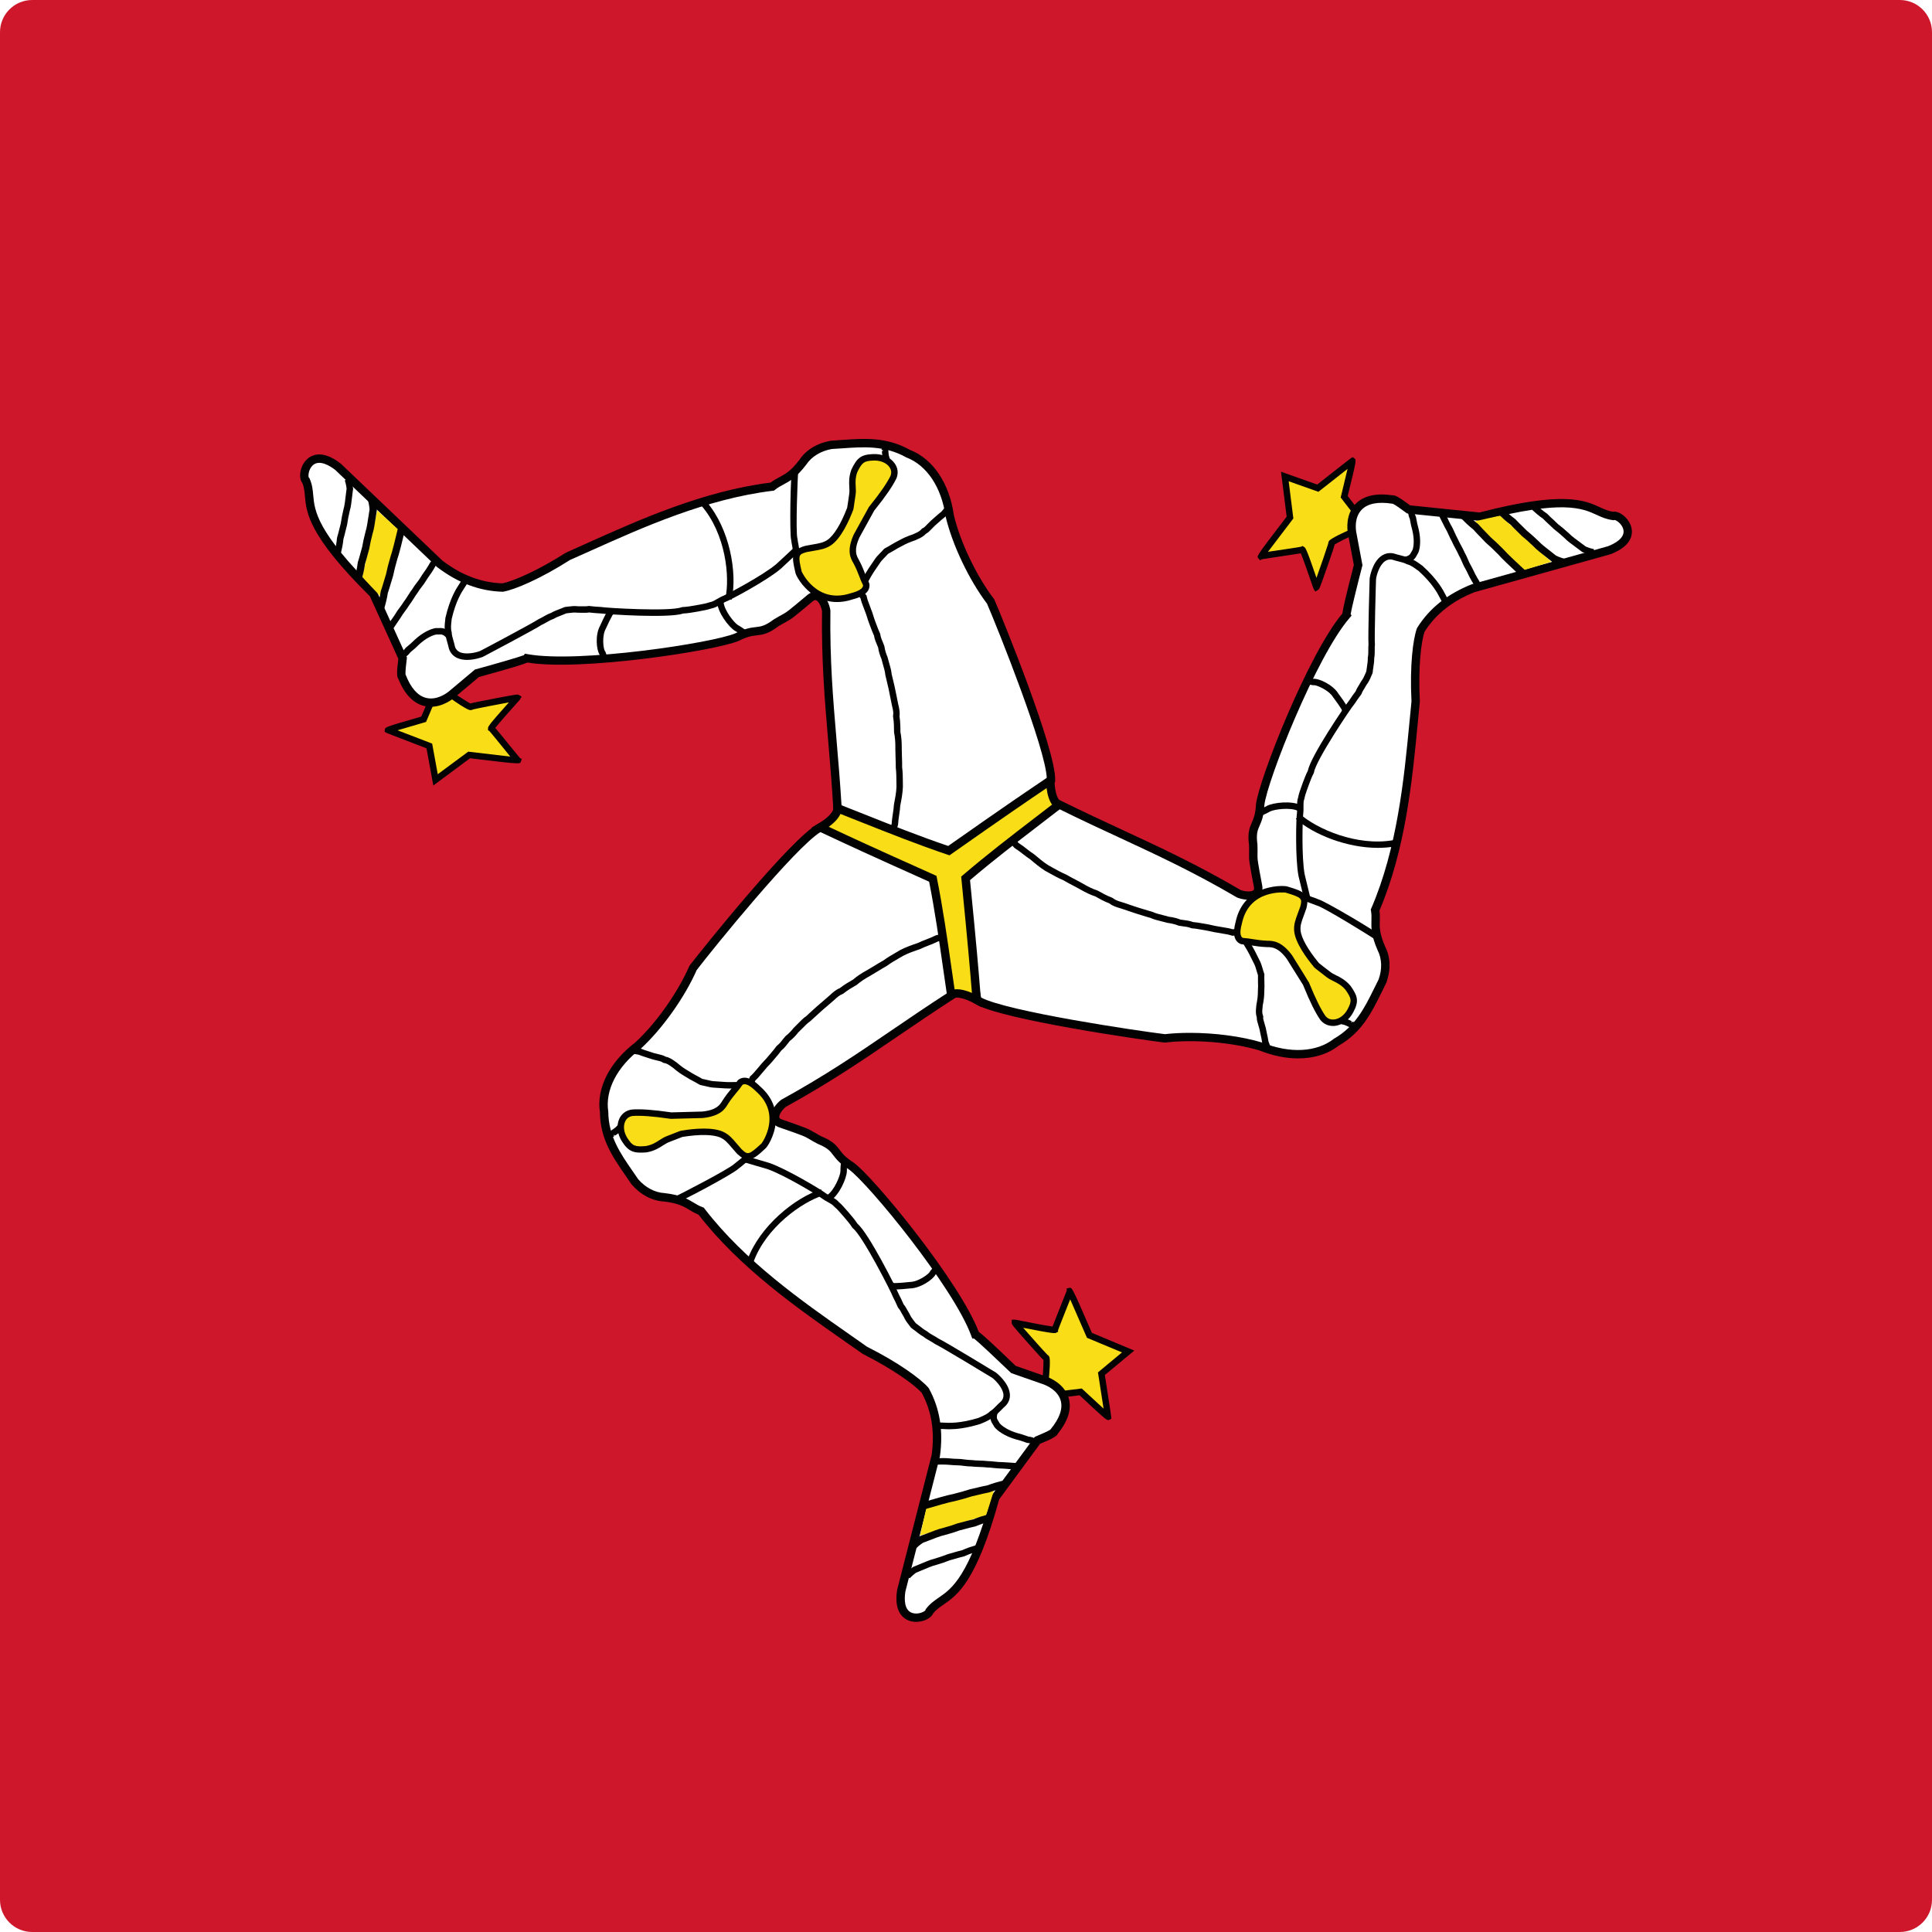 <?xml version="1.0" encoding="utf-8"?>
<!-- Generator: Adobe Illustrator 22.1.0, SVG Export Plug-In . SVG Version: 6.00 Build 0)  -->
<svg version="1.1" id="Layer_1" xmlns="http://www.w3.org/2000/svg" xmlns:xlink="http://www.w3.org/1999/xlink" x="0px" y="0px"
	 viewBox="0 0 60 60" style="enable-background:new 0 0 60 60;" xml:space="preserve">
<style type="text/css">
	.st0{clip-path:url(#SVGID_2_);fill:#CF172C;}
	.st1{clip-path:url(#SVGID_2_);fill:#F9DD16;}
	.st2{clip-path:url(#SVGID_2_);fill:#020203;}
	.st3{clip-path:url(#SVGID_2_);fill:#FFFFFF;}
</style>
<g id="XMLID_1_">
	<g>
		<defs>
			<path id="SVGID_1_" d="M59,60H1C0.448,60,0,59.553,0,59V1c0-0.552,0.448-1,1-1H59
				c0.553,0,1,0.448,1,1V59C60,59.553,59.553,60,59,60L59,60z"/>
		</defs>
		<clipPath id="SVGID_2_">
			<use xlink:href="#SVGID_1_"  style="overflow:visible;"/>
		</clipPath>
		<polygon class="st0" points="-30,-0 90,-0 90,60 -30,60 -30,-0 		"/>
		<path class="st1" d="M14.002,21.573c0.045,0.048,0.591,0.397,0.602,0.379
			c0.01-0.017,1.47-0.299,1.46-0.281c-0.01,0.018-0.843,0.93-0.807,0.95
			c0.037,0.02,0.807,0.989,0.825,0.999c0.019,0.01-1.513-0.173-1.513-0.173
			l-1.042,0.772l-0.193-1.052c0,0-1.264-0.485-1.282-0.495
			c-0.019-0.01,1.106-0.336,1.106-0.336l0.36-0.841
			C13.518,21.495,13.945,21.589,14.002,21.573L14.002,21.573L14.002,21.573z"/>
		<path class="st2" d="M12.346,22.68c0.268,0.104,0.701,0.27,1.023,0.393l0.052,0.021
			l0.174,0.95l0.946-0.7l0.039,0.004c0.404,0.048,0.957,0.114,1.268,0.149
			c-0.04-0.048-0.088-0.109-0.149-0.184c-0.186-0.23-0.468-0.578-0.506-0.615
			l-0.042-0.023L15.158,22.636c-0.011-0.064-0.014-0.083,0.647-0.823
			c-0.361,0.065-0.981,0.186-1.133,0.224l-0.005,0.009L14.614,22.053
			c-0.089,0.014-0.501-0.279-0.64-0.378c-0.055-0.001-0.164-0.015-0.397-0.064
			l-0.346,0.81l-0.046,0.013C12.935,22.505,12.583,22.608,12.346,22.68
			L12.346,22.68z M13.457,24.395l-0.212-1.155c-1.219-0.467-1.235-0.477-1.243-0.481
			l-0.058-0.032l0.007-0.066c0.009-0.081,0.009-0.082,1.132-0.407l0.374-0.875
			l0.081,0.018c0.18,0.039,0.402,0.079,0.446,0.078l0.059-0.016l0.031,0.046
			c0.054,0.048,0.425,0.286,0.533,0.342c0.089-0.025,0.277-0.063,0.704-0.145
			c0.755-0.145,0.762-0.142,0.802-0.119l0.087,0.049l-0.049,0.087
			c-0.008,0.014-0.008,0.014-0.144,0.166c-0.148,0.165-0.511,0.571-0.626,0.721
			c0.065,0.075,0.195,0.233,0.475,0.579c0.119,0.148,0.253,0.313,0.289,0.354
			l0.058,0.032l-0.025,0.079c-0.012,0.037-0.019,0.059-0.143,0.055l-0.001,0.001
			c-0.001-0-0.002-0.001-0.003-0.002c-0.17-0.003-0.55-0.049-1.435-0.155
			L13.457,24.395L13.457,24.395z"/>
		<path class="st3" d="M32.64,24.229c0.031-0.881-1.603-4.924-1.873-5.546
			c-0.519-0.683-1.056-1.754-1.272-2.672c-0.129-0.923-0.605-1.66-1.301-1.927
			c-0.799-0.451-1.598-0.31-2.364-0.27c-0.377,0.066-0.704,0.254-0.895,0.542
			c-0.432,0.567-0.654,0.515-0.948,0.756c-2.361,0.284-4.621,1.403-6.337,2.161
			c-0.915,0.581-1.686,0.912-2.04,0.975c-0.954-0.027-1.633-0.495-1.957-0.742
			c-1.049-1.001-2.098-2.002-3.147-3.003c-0.914-0.717-1.178,0.267-1.003,0.424
			c0.291,0.671-0.399,1.051,2.093,3.515c0.303,0.666,0.607,1.332,0.91,1.998
			c0,0-0.072,0.536-0.027,0.56c0.434,1.114,1.188,0.864,1.55,0.567
			c0.262-0.22,0.524-0.439,0.786-0.659c0,0,1.529-0.422,1.554-0.466
			c1.615,0.29,5.823-0.357,6.523-0.656c0.632-0.322,0.663-0.031,1.215-0.445
			c0.46-0.278,0.204-0.053,1.06-0.773c0.263-0.208,0.454,0.149,0.494,0.396
			c-0.03,2.322,0.211,3.814,0.351,6.135l3.479,1.897L32.64,24.229L32.64,24.229z
			"/>
		<path class="st2" d="M26.135,25.02l3.335,1.818l3.039-2.668
			c-0.032-0.92-1.515-4.633-1.856-5.422c-0.563-0.746-1.08-1.833-1.286-2.708
			c-0.128-0.909-0.583-1.591-1.222-1.835c-0.668-0.376-1.335-0.328-1.98-0.282
			c-0.111,0.008-0.221,0.016-0.331,0.021c-0.339,0.06-0.626,0.232-0.793,0.483
			c-0.31,0.407-0.524,0.521-0.714,0.622c-0.088,0.047-0.171,0.091-0.259,0.163
			l-0.029,0.024l-0.038,0.005c-2.062,0.248-4.063,1.147-5.67,1.869
			c-0.217,0.097-0.427,0.192-0.63,0.281c-0.92,0.587-1.706,0.919-2.07,0.984
			l-0.013,0.002l-0.013-0c-0.718-0.021-1.382-0.272-2.033-0.768l-3.157-3.012
			c-0.167-0.13-0.495-0.335-0.701-0.147c-0.137,0.125-0.149,0.343-0.122,0.384
			l0.021,0.019l0.007,0.022c0.079,0.181,0.093,0.341,0.108,0.509
			c0.043,0.477,0.102,1.13,1.958,2.965l0.027,0.039l0.925,2.032l-0.005,0.037
			c-0.025,0.184-0.045,0.41-0.04,0.483l0.005,0.014
			c0.159,0.409,0.37,0.65,0.629,0.718c0.329,0.086,0.632-0.134,0.717-0.203
			l0.807-0.677l0.027-0.007c0.631-0.174,1.339-0.378,1.495-0.439l0.026-0.046
			l0.09,0.016c1.586,0.285,5.744-0.347,6.449-0.648
			c0.302-0.154,0.486-0.176,0.634-0.193c0.164-0.019,0.283-0.033,0.555-0.236
			c0.129-0.079,0.202-0.118,0.257-0.148c0.149-0.081,0.168-0.091,0.797-0.62
			c0.116-0.091,0.241-0.116,0.356-0.071c0.221,0.085,0.324,0.383,0.35,0.545
			l0.002,0.011v0.011c-0.02,1.539,0.082,2.738,0.19,4.008
			C26.033,23.612,26.089,24.271,26.135,25.02L26.135,25.02z M29.505,27.154
			l-3.622-1.975l-0.004-0.072c-0.047-0.775-0.104-1.455-0.16-2.111
			c-0.108-1.273-0.21-2.477-0.191-4.022c-0.027-0.154-0.111-0.305-0.186-0.334
			c-0.011-0.004-0.04-0.016-0.097,0.03c-0.628,0.528-0.663,0.552-0.838,0.647
			c-0.053,0.029-0.122,0.066-0.235,0.135c-0.317,0.238-0.489,0.258-0.67,0.279
			c-0.14,0.016-0.285,0.033-0.554,0.17c-0.725,0.31-4.918,0.95-6.566,0.675
			c-0.14,0.06-0.501,0.171-1.507,0.449l-0.765,0.641
			C14,21.757,13.61,22.039,13.161,21.922c-0.336-0.088-0.602-0.371-0.792-0.842
			c-0.042-0.05-0.057-0.173,0.001-0.621l-0.884-1.942
			c-1.907-1.889-1.97-2.594-2.017-3.109C9.456,15.261,9.445,15.134,9.39,14.998
			c-0.122-0.15-0.082-0.474,0.094-0.683c0.119-0.141,0.463-0.415,1.101,0.085
			l3.156,3.011c0.59,0.449,1.202,0.683,1.857,0.705
			c0.335-0.064,1.09-0.388,1.98-0.954c0.22-0.099,0.429-0.193,0.646-0.29
			c1.614-0.725,3.62-1.627,5.709-1.885c0.096-0.074,0.185-0.122,0.272-0.168
			c0.182-0.097,0.354-0.188,0.624-0.542c0.202-0.304,0.55-0.517,0.976-0.591
			c0.124-0.008,0.232-0.016,0.342-0.023c0.683-0.049,1.389-0.099,2.108,0.307
			c0.71,0.271,1.228,1.03,1.367,2.022c0.197,0.837,0.7,1.891,1.247,2.611
			l0.016,0.027c0.24,0.552,1.917,4.664,1.884,5.603l-0.002,0.056L29.505,27.154
			L29.505,27.154z"/>
		<path class="st1" d="M12.447,16.518C12.478,16.547,11.797,18.5,11.797,18.5
			s-0.55-0.576-0.545-0.585l0.465-2.06L12.447,16.518L12.447,16.518z"/>
		<path class="st2" d="M11.238,17.979l-0.218-0.058c0.036-0.136,0.072-0.284,0.089-0.443
			L11.114,17.455c0.033-0.102,0.055-0.182,0.077-0.265
			c0.017-0.064,0.034-0.129,0.057-0.206c0.022-0.138,0.059-0.3,0.107-0.484
			c0.034-0.095,0.066-0.318,0.091-0.481c0.012-0.081,0.022-0.152,0.031-0.196
			c-0.005-0.097-0.036-0.243-0.045-0.27l0.208-0.089
			c0.021,0.047,0.061,0.246,0.064,0.366v0.013l-0.002,0.013
			c-0.008,0.039-0.019,0.112-0.031,0.197c-0.028,0.191-0.061,0.408-0.099,0.515
			c-0.044,0.169-0.079,0.325-0.103,0.469c-0.025,0.087-0.042,0.151-0.058,0.213
			c-0.022,0.083-0.044,0.165-0.076,0.266
			C11.313,17.684,11.276,17.838,11.238,17.979L11.238,17.979z M11.924,18.929
			l-0.217-0.064c0.044-0.151,0.089-0.315,0.116-0.492l0.005-0.021
			c0.039-0.112,0.065-0.202,0.092-0.293c0.021-0.071,0.042-0.143,0.069-0.228
			c0.03-0.152,0.076-0.331,0.136-0.535c0.053-0.141,0.164-0.604,0.212-0.803
			l0.018-0.076l0.219,0.054l-0.018,0.075c-0.053,0.22-0.163,0.676-0.218,0.822
			c-0.055,0.19-0.099,0.362-0.131,0.521c-0.03,0.094-0.051,0.165-0.071,0.233
			c-0.027,0.093-0.054,0.183-0.092,0.295C12.017,18.604,11.97,18.773,11.924,18.929
			L11.924,18.929z"/>
		<path class="st2" d="M22.723,18.623l-0.195-0.042c0.144-0.665,0.01-1.995-0.737-2.867
			l0.152-0.13C22.661,16.422,22.903,17.788,22.723,18.623L22.723,18.623z"/>
		<path class="st2" d="M18.772,20.45l0.008,0.004L18.772,20.45L18.772,20.45z
			 M18.772,20.567c-0.005,0-0.01-0-0.016-0.001
			c-0.071-0.01-0.087-0.076-0.093-0.104c-0.006-0.025-0.016-0.068-0.041-0.13
			c-0.105-0.153-0.14-0.628,0.013-0.895c0.051-0.119,0.144-0.312,0.214-0.434
			c0.017-0.03,0.043-0.053,0.065-0.074c0.009-0.009,0.023-0.021,0.027-0.027
			l0.173,0.1c-0.017,0.031-0.043,0.054-0.065,0.074
			c-0.009,0.009-0.023,0.022-0.027,0.027c-0.065,0.115-0.154,0.3-0.208,0.423
			c-0.128,0.225-0.076,0.632-0.028,0.691l0.017,0.027
			c0.034,0.082,0.048,0.141,0.055,0.172c-0.002-0.007-0.028-0.041-0.073-0.047
			l-0.007,0.051l0.105,0.06l0,0c-0.002,0.003-0.004,0.006-0.006,0.01
			l-0.009,0.016h-0.001C18.847,20.535,18.819,20.567,18.772,20.567L18.772,20.567z"/>
		<path class="st2" d="M12.216,19.516l-0.169-0.105c0.047-0.083,0.088-0.138,0.127-0.191
			c0.008-0.011,0.016-0.021,0.023-0.032l0.066-0.098
			c0.049-0.086,0.103-0.159,0.155-0.228c0.041-0.055,0.082-0.11,0.121-0.174
			c0.052-0.068,0.095-0.137,0.138-0.204c0.046-0.072,0.09-0.143,0.137-0.203
			c0.032-0.058,0.08-0.121,0.127-0.181c0.044-0.057,0.086-0.111,0.119-0.169
			c0.034-0.057,0.074-0.114,0.115-0.172c0.044-0.062,0.09-0.127,0.129-0.195
			l0.028-0.049c0.01-0.018,0.02-0.036,0.031-0.052l-0.001-0.001L13.364,17.463
			c0-0.001,0-0.001,0-0.001l-0.001-0.001l0.001,0.001
			c0.033-0.048,0.074-0.081,0.139-0.045l0.087,0.05l-0.039,0.068l-0.087-0.05
			l0.047,0.034l0.04,0.016l-0.073,0.127c-0.042,0.074-0.091,0.144-0.139,0.211
			c-0.038,0.054-0.075,0.106-0.105,0.157c-0.039,0.068-0.087,0.131-0.134,0.191
			c-0.044,0.057-0.086,0.111-0.119,0.169c-0.051,0.068-0.092,0.133-0.134,0.199
			c-0.046,0.073-0.093,0.146-0.143,0.211c-0.036,0.06-0.08,0.12-0.124,0.179
			c-0.051,0.069-0.099,0.134-0.144,0.213c-0.001,0.001-0.001,0.002-0.002,0.003
			v0c-0.025,0.04-0.049,0.074-0.072,0.105L12.216,19.516L12.216,19.516z"/>
		<path class="st2" d="M10.589,17.172l-0.195-0.047c0.03-0.126,0.06-0.263,0.071-0.412
			l0.004-0.021c0.029-0.093,0.046-0.168,0.065-0.244
			c0.014-0.06,0.029-0.121,0.049-0.192c0.017-0.127,0.046-0.278,0.087-0.45
			c0.03-0.088,0.054-0.296,0.071-0.448c0.009-0.076,0.017-0.141,0.023-0.182
			c-0.008-0.092-0.044-0.231-0.055-0.257l0.18-0.087
			c0.02,0.04,0.068,0.224,0.076,0.342l0.001,0.012l-0.002,0.012
			c-0.007,0.036-0.014,0.103-0.023,0.182c-0.025,0.216-0.047,0.389-0.078,0.48
			c-0.037,0.156-0.065,0.301-0.083,0.435c-0.022,0.081-0.036,0.141-0.05,0.198
			c-0.018,0.077-0.037,0.152-0.064,0.245
			C10.651,16.898,10.62,17.041,10.589,17.172L10.589,17.172z"/>
		<path class="st2" d="M12.579,20.418l-0.125-0.157l0.022-0.018
			c0.044-0.035,0.073-0.057,0.111-0.111l0.019-0.02
			c0.121-0.099,0.189-0.16,0.271-0.241c0.256-0.238,0.507-0.344,0.657-0.366
			l0.013-0.001l0.012,0.001c0.021,0.002,0.042,0.001,0.062,0
			c0.096-0.004,0.228-0.011,0.393,0.17l-0.148,0.134
			c-0.101-0.111-0.157-0.108-0.235-0.104c-0.027,0.001-0.053,0.002-0.079,0
			c-0.117,0.02-0.323,0.112-0.537,0.31c-0.08,0.081-0.153,0.146-0.272,0.244
			c-0.051,0.07-0.096,0.105-0.144,0.142L12.579,20.418L12.579,20.418z"/>
		<path class="st2" d="M27.515,14.564c-0.031-0.078-0.046-0.143-0.061-0.206
			c-0.011-0.049-0.023-0.098-0.043-0.156c-0.019-0.103-0.022-0.161-0.023-0.194
			l0.046-0.012l-0.061-0.035l0,0c0.001-0.002,0.002-0.004,0.004-0.007l0.01-0.019
			l0.001,0c0.023-0.036,0.06-0.075,0.12-0.06
			c0.076,0.019,0.079,0.092,0.081,0.124c0.001,0.029,0.003,0.079,0.016,0.153
			c0.018,0.049,0.032,0.105,0.044,0.16c0.014,0.058,0.026,0.113,0.052,0.177
			L27.515,14.564L27.515,14.564z"/>
		<path class="st2" d="M25.306,18.537c-0.062-0.057-0.148-0.157-0.225-0.245l-0.084-0.103
			c-0.016-0.038-0.04-0.06-0.07-0.088c-0.043-0.04-0.097-0.089-0.121-0.181
			c-0.036-0.061-0.055-0.125-0.074-0.186c-0.016-0.052-0.031-0.101-0.055-0.149
			l-0.01-0.04c-0.002-0.043-0.007-0.083-0.012-0.123
			c-0.007-0.062-0.015-0.126-0.013-0.199c-0.008-0.09-0.024-0.176-0.039-0.259
			c-0.012-0.066-0.025-0.13-0.033-0.199c-0.051-0.171-0.023-2.096,0.036-2.199
			L24.692,14.614l0.098,0.017c-0.018,0.146-0.085,1.886-0.025,2.093
			c0.011,0.081,0.022,0.141,0.034,0.202c0.017,0.088,0.033,0.179,0.043,0.29
			c-0.001,0.069,0.005,0.123,0.012,0.18c0.004,0.039,0.009,0.077,0.012,0.118
			c0.026,0.057,0.043,0.111,0.058,0.16c0.018,0.059,0.034,0.11,0.061,0.152
			l0.014,0.033c0.008,0.039,0.026,0.057,0.065,0.093
			c0.036,0.033,0.08,0.073,0.112,0.141l0.059,0.067
			c0.068,0.08,0.154,0.179,0.207,0.227L25.306,18.537L25.306,18.537z"/>
		<path class="st2" d="M23.163,19.804c-0.039-0.014-0.083-0.044-0.158-0.097
			c-0.06-0.042-0.126-0.088-0.186-0.12c-0.181-0.108-0.54-0.57-0.548-0.9
			l0.2-0.005c0.006,0.257,0.327,0.659,0.446,0.73
			c0.066,0.035,0.139,0.085,0.203,0.13c0.04,0.028,0.096,0.066,0.113,0.073
			L23.163,19.804L23.163,19.804z"/>
		<path class="st2" d="M14.506,20.494c-0.105,0-0.214-0.016-0.312-0.062
			c-0.125-0.059-0.209-0.156-0.253-0.29c-0.015-0.072-0.033-0.134-0.05-0.193
			c-0.029-0.102-0.057-0.197-0.06-0.284c-0.036-0.137-0.021-0.273-0.007-0.394
			l0.008-0.08c0.143-0.622,0.345-0.925,0.442-1.07
			c0.018-0.026,0.032-0.047,0.042-0.065l0.072-0.127l0.174,0.099l-0.073,0.127
			c-0.012,0.021-0.028,0.046-0.049,0.077c-0.098,0.146-0.279,0.418-0.412,0.99
			c-0.001,0.014-0.003,0.042-0.007,0.071c-0.013,0.111-0.026,0.225,0.004,0.329
			l0.004,0.027c0,0.064,0.025,0.151,0.052,0.244
			c0.019,0.065,0.038,0.132,0.051,0.198c0.023,0.069,0.072,0.125,0.145,0.16
			c0.182,0.085,0.485,0.023,0.634-0.035c0.088-0.043,1.692-0.897,1.802-0.98
			l0.023-0.013c0.044-0.018,0.087-0.043,0.132-0.069
			c0.068-0.039,0.145-0.083,0.243-0.119c0.082-0.049,0.181-0.087,0.269-0.12
			c0.051-0.02,0.1-0.038,0.138-0.056l0.034-0.01
			c0.037-0.003,0.069-0.007,0.102-0.012c0.087-0.011,0.178-0.023,0.304-0.009
			c0.033-0.001,0.077-0.001,0.119,0c0.076,0.001,0.141,0.003,0.196-0.008
			l0.016-0.003l0.017,0.003c0.098,0.013,0.245,0.025,0.348,0.029l0.02,0.002
			c0.138,0.028,2.129,0.148,2.49,0.008l0.034-0.007
			c0.119-0.003,0.255-0.026,0.413-0.054c0.046-0.009,0.083-0.015,0.119-0.022
			c0.102-0.018,0.206-0.037,0.308-0.073l0.022-0.005
			c0.058-0.007,0.145-0.058,0.222-0.103c0.057-0.033,0.117-0.067,0.173-0.09
			c0.12-0.042,1.241-0.636,1.656-0.989c0.156-0.146,0.285-0.266,0.377-0.35
			c0.084-0.078,0.136-0.126,0.147-0.138l0.061,0.058l0.101,0.058
			c-0.01,0.018-0.01,0.018-0.173,0.169c-0.091,0.085-0.221,0.204-0.379,0.353
			c-0.427,0.364-1.568,0.975-1.719,1.027c-0.041,0.017-0.091,0.046-0.143,0.077
			c-0.094,0.055-0.191,0.111-0.287,0.126c-0.114,0.039-0.224,0.059-0.33,0.078
			c-0.035,0.006-0.069,0.013-0.103,0.02c-0.174,0.03-0.312,0.054-0.442,0.059
			c-0.453,0.154-2.366,0.025-2.577-0.003c-0.104-0.004-0.244-0.016-0.347-0.029
			c-0.071,0.012-0.144,0.011-0.222,0.009c-0.04-0.001-0.081-0.002-0.124-0.001
			c-0.116-0.012-0.187-0.003-0.27,0.008c-0.029,0.004-0.06,0.008-0.092,0.011
			c-0.04,0.018-0.086,0.036-0.136,0.055c-0.083,0.032-0.178,0.068-0.246,0.109
			l-0.018,0.009c-0.087,0.031-0.155,0.07-0.22,0.108
			c-0.051,0.029-0.098,0.056-0.147,0.077c-0.204,0.137-1.816,0.989-1.831,0.996
			C14.977,20.406,14.75,20.494,14.506,20.494L14.506,20.494z"/>
		<path class="st2" d="M26.853,18.259l-0.174-0.1l0.203-0.356
			c0.059-0.102,0.119-0.19,0.177-0.274c0.028-0.04,0.056-0.081,0.084-0.124
			c0.062-0.099,0.13-0.169,0.197-0.236c0.035-0.035,0.07-0.071,0.105-0.113
			l0.03-0.024c0.07-0.036,0.131-0.072,0.191-0.108
			c0.079-0.047,0.16-0.096,0.263-0.146c0.134-0.075,0.249-0.125,0.419-0.182
			c0.013-0.007,0.037-0.018,0.061-0.028c0.085-0.038,0.153-0.068,0.209-0.135
			l0.017-0.021l0.025-0.009c0.037-0.014,0.096-0.076,0.147-0.13
			c0.032-0.034,0.065-0.068,0.098-0.098c0.036-0.03,0.073-0.063,0.111-0.098
			c0.074-0.066,0.15-0.134,0.22-0.187c0.036-0.042,0.062-0.073,0.076-0.091
			c0.062-0.076,0.116-0.064,0.151-0.04c0.033,0.022,0.063,0.065,0.025,0.141
			l0,0l-0.007,0.013c-0,0.001-0,0.001-0.001,0.001l-0.004-0.002
			c-0.028,0.034-0.056,0.069-0.098,0.116l-0.016,0.015
			c-0.067,0.05-0.143,0.119-0.215,0.182c-0.04,0.036-0.078,0.07-0.112,0.099
			c-0.027,0.024-0.056,0.056-0.085,0.086c-0.065,0.068-0.127,0.133-0.196,0.168
			c-0.082,0.09-0.175,0.131-0.266,0.171c-0.021,0.01-0.044,0.02-0.067,0.031
			c-0.17,0.057-0.272,0.101-0.401,0.173c-0.101,0.049-0.176,0.094-0.252,0.14
			c-0.059,0.035-0.118,0.07-0.185,0.105c-0.034,0.039-0.069,0.075-0.103,0.109
			c-0.061,0.062-0.12,0.121-0.17,0.203c-0.031,0.046-0.06,0.088-0.088,0.129
			c-0.059,0.085-0.114,0.165-0.168,0.26L26.853,18.259L26.853,18.259z"/>
		<path class="st2" d="M27.744,25.843c-0.013,0-0.027-0.003-0.043-0.01
			c-0.085-0.039-0.053-0.126-0.043-0.155c0.008-0.021,0.02-0.054,0.035-0.099
			c0.004-0.103,0.021-0.213,0.037-0.32c0.015-0.097,0.028-0.188,0.031-0.264
			c0.039-0.202,0.073-0.385,0.08-0.558l-0.002-0.15
			c-0.001-0.153-0.002-0.297-0.02-0.448c0.001-0.117-0.003-0.222-0.007-0.326
			c-0.003-0.088-0.006-0.176-0.006-0.261c0.003-0.2-0.009-0.346-0.04-0.505
			c-0.001-0.155-0.004-0.331-0.03-0.487l-0.003-0.017l0.003-0.017
			c0.017-0.098-0.006-0.194-0.029-0.287l-0.006-0.027
			c-0.022-0.1-0.037-0.178-0.052-0.256c-0.016-0.082-0.031-0.165-0.055-0.272
			c-0.013-0.048-0.025-0.104-0.039-0.167c-0.017-0.076-0.036-0.161-0.06-0.253
			c-0.01-0.109-0.045-0.229-0.076-0.335c-0.018-0.062-0.035-0.121-0.046-0.17
			c-0.047-0.103-0.087-0.239-0.102-0.352l-0.02-0.046
			c-0.042-0.099-0.091-0.211-0.108-0.322c-0.038-0.078-0.075-0.179-0.115-0.285
			l-0.036-0.096c-0.022-0.054-0.041-0.115-0.06-0.176
			c-0.02-0.066-0.041-0.132-0.066-0.191c-0.019-0.053-0.036-0.097-0.053-0.14
			c-0.033-0.084-0.066-0.169-0.087-0.265c-0.032-0.039-0.049-0.078-0.062-0.107
			c-0.005-0.013-0.011-0.024-0.017-0.035l0.171-0.104
			c0.011,0.018,0.02,0.038,0.029,0.059c0.013,0.028,0.023,0.051,0.043,0.071
			l0.021,0.021l0.005,0.03c0.018,0.088,0.05,0.171,0.084,0.258
			c0.018,0.045,0.036,0.092,0.052,0.141c0.025,0.057,0.048,0.13,0.071,0.204
			c0.017,0.056,0.035,0.112,0.055,0.163l0.037,0.1
			c0.04,0.107,0.078,0.209,0.113,0.278l0.01,0.034
			c0.011,0.089,0.056,0.193,0.096,0.286l0.032,0.086
			c0.014,0.115,0.058,0.246,0.095,0.329c0.017,0.064,0.032,0.118,0.049,0.176
			c0.034,0.115,0.072,0.245,0.081,0.358c0.021,0.078,0.04,0.164,0.058,0.242
			c0.013,0.06,0.025,0.115,0.038,0.164c0.025,0.112,0.042,0.197,0.058,0.281
			c0.015,0.077,0.029,0.153,0.05,0.249l0.006,0.025
			c0.023,0.098,0.052,0.218,0.034,0.35c0.026,0.167,0.029,0.346,0.028,0.485
			c0.031,0.152,0.044,0.315,0.042,0.525c-0,0.082,0.003,0.166,0.006,0.253
			c0.004,0.108,0.008,0.217,0.006,0.323c0.019,0.148,0.021,0.298,0.022,0.457
			l0.001,0.154c-0.008,0.193-0.044,0.392-0.082,0.579
			c-0.002,0.071-0.016,0.167-0.031,0.27c-0.016,0.106-0.032,0.216-0.036,0.312
			l-0.005,0.027c-0.015,0.045-0.027,0.079-0.036,0.103l0.01,0.006l-0.015,0.027
			c-0.002,0.003-0.004,0.007-0.007,0.012l-0.007,0.012h-0.001
			C27.815,25.812,27.786,25.843,27.744,25.843L27.744,25.843z"/>
		<path class="st1" d="M27.747,14.821c-0.191,0.396-0.671,0.967-0.678,0.98l-0.466,0.846
			c-0.208,0.465-0.091,0.657-0.012,0.796c0.165,0.308,0.19,0.472,0.311,0.707
			c0.039,0.289-0.483,0.369-0.49,0.382c-1.092,0.333-1.606-0.703-1.611-0.755
			c-0.129-0.54-0.107-0.628,0.228-0.727c0.382-0.074,0.535-0.073,0.727-0.201
			c0.364-0.25,0.641-1.034,0.648-1.047c0.007-0.013,0.068-0.447,0.068-0.447
			c0.035-0.21-0.058-0.405,0.063-0.735c0.152-0.317,0.241-0.402,0.578-0.417
			C27.552,14.178,27.882,14.494,27.747,14.821L27.747,14.821L27.747,14.821z"/>
		<path class="st2" d="M27.159,14.302c-0.014,0-0.027,0-0.041,0.001
			c-0.285,0.012-0.349,0.06-0.494,0.36c-0.065,0.18-0.057,0.319-0.049,0.453
			c0.005,0.086,0.01,0.167-0.005,0.254c-0.063,0.452-0.068,0.461-0.08,0.482
			c-0.12,0.314-0.366,0.865-0.678,1.079c-0.169,0.112-0.31,0.136-0.544,0.176
			c-0.064,0.011-0.137,0.024-0.221,0.04c-0.242,0.072-0.274,0.082-0.149,0.605
			c0.003,0.01,0.454,0.993,1.478,0.685c0.014-0.006,0.03-0.01,0.049-0.015
			c0.252-0.066,0.379-0.148,0.379-0.245c-0.052-0.103-0.087-0.193-0.123-0.288
			c-0.045-0.117-0.091-0.237-0.178-0.4c-0.088-0.152-0.218-0.378,0.008-0.884
			l0.47-0.854c0.002-0.003,0.014-0.021,0.036-0.047
			c0.316-0.393,0.531-0.705,0.638-0.925c0.048-0.12,0.009-0.215-0.034-0.275
			C27.532,14.379,27.354,14.302,27.159,14.302L27.159,14.302z M25.995,18.697
			c-0.265,0-0.515-0.077-0.738-0.229c-0.365-0.249-0.549-0.618-0.555-0.684
			c-0.125-0.52-0.131-0.703,0.299-0.831c0.095-0.019,0.169-0.031,0.235-0.043
			c0.222-0.038,0.333-0.058,0.465-0.145c0.194-0.134,0.414-0.491,0.602-0.98
			c0.003-0.006,0.004-0.011,0.006-0.015c0.008-0.039,0.039-0.245,0.064-0.43
			c0.011-0.068,0.007-0.135,0.003-0.213c-0.008-0.14-0.019-0.314,0.064-0.543
			c0.168-0.35,0.287-0.466,0.667-0.482c0.28-0.015,0.54,0.094,0.677,0.287
			c0.102,0.143,0.121,0.31,0.055,0.47l-0.003,0.005
			c-0.114,0.234-0.337,0.559-0.664,0.965l-0.022,0.027
			c-0.005,0.011-0.067,0.123-0.461,0.838c-0.181,0.405-0.089,0.564-0.016,0.693
			c0.097,0.182,0.148,0.314,0.193,0.431c0.037,0.095,0.071,0.184,0.124,0.285
			l0.01,0.033c0.044,0.328-0.378,0.441-0.522,0.479l-0.038,0.012
			C26.29,18.674,26.14,18.697,25.995,18.697L25.995,18.697z"/>
		<path class="st1" d="M41.996,16.527c-0.065,0.014-0.646,0.305-0.635,0.322
			c0.011,0.018-0.47,1.402-0.48,1.384c-0.011-0.018-0.398-1.184-0.435-1.163
			c-0.036,0.021-1.274,0.192-1.292,0.202C39.136,17.284,40.062,16.072,40.062,16.072
			l-0.16-1.274l1.023,0.362c0,0,1.058-0.833,1.076-0.844
			c0.018-0.01-0.257,1.11-0.257,1.11l0.561,0.728
			C42.307,16.154,42.011,16.471,41.996,16.527L41.996,16.527L41.996,16.527z"/>
		<path class="st2" d="M40.454,16.954l0.029,0.024c0.06,0.022,0.078,0.029,0.402,0.967
			c0.122-0.339,0.324-0.928,0.369-1.078l-0.006-0.009l0.021-0.049
			c0.035-0.081,0.497-0.29,0.654-0.357c0.029-0.046,0.096-0.132,0.252-0.303
			l-0.539-0.699l0.012-0.047c0.061-0.249,0.146-0.604,0.201-0.841
			c-0.225,0.176-0.59,0.463-0.861,0.677l-0.044,0.034l-0.923-0.327l0.145,1.154
			l-0.024,0.033c-0.243,0.318-0.577,0.756-0.763,1.003
			c0.064-0.009,0.142-0.021,0.24-0.035c0.296-0.044,0.743-0.109,0.794-0.124
			L40.454,16.954L40.454,16.954z M40.847,18.371l-0.052-0.086
			c-0.008-0.013-0.008-0.014-0.074-0.206c-0.072-0.21-0.25-0.725-0.323-0.895
			c-0.097,0.017-0.3,0.048-0.749,0.114c-0.189,0.028-0.402,0.059-0.457,0.069
			l-0.058,0.034l-0.055-0.062c-0.025-0.029-0.04-0.045,0.025-0.151L39.103,17.188
			c0.001-0.001,0.002-0.001,0.002-0.001c0.089-0.143,0.319-0.444,0.853-1.142
			l-0.175-1.395l1.124,0.398c1.02-0.803,1.036-0.812,1.044-0.817l0.058-0.034
			l0.054,0.039c0.065,0.049,0.065,0.049-0.209,1.167l0.585,0.757l-0.059,0.062
			c-0.124,0.133-0.271,0.3-0.291,0.34l-0.016,0.06L42.018,16.625
			c-0.068,0.021-0.462,0.218-0.567,0.282c-0.021,0.089-0.084,0.27-0.223,0.67
			c-0.248,0.715-0.256,0.72-0.295,0.743L40.847,18.371L40.847,18.371z"/>
		<path class="st3" d="M30.353,31.064c0.76,0.469,5.137,1.103,5.821,1.184
			c0.86-0.1,2.073-0.021,2.989,0.255c0.878,0.353,1.764,0.315,2.347-0.143
			c0.796-0.454,1.071-1.205,1.418-1.878c0.13-0.354,0.127-0.727-0.031-1.033
			c-0.283-0.651-0.127-0.815-0.192-1.185c0.929-2.152,1.07-4.637,1.261-6.477
			c-0.056-1.07,0.038-1.892,0.159-2.226C44.625,18.762,45.375,18.417,45.755,18.266
			c1.405-0.392,2.811-0.784,4.216-1.175c1.089-0.419,0.354-1.137,0.127-1.066
			c-0.735-0.088-0.727-0.866-4.141,0.022c-0.738-0.075-1.477-0.151-2.214-0.226
			c0,0-0.437-0.33-0.48-0.304c-1.198-0.189-1.355,0.578-1.273,1.035
			c0.062,0.333,0.125,0.666,0.188,0.999c0,0-0.392,1.513-0.365,1.556
			c-1.062,1.23-2.592,5.136-2.678,5.882c-0.032,0.7-0.304,0.58-0.215,1.257
			c0.016,0.531-0.056,0.201,0.151,1.29c0.052,0.328-0.357,0.312-0.595,0.223
			c-2.031-1.188-3.466-1.73-5.58-2.774L29.489,26.996L30.353,31.064L30.353,31.064z
			"/>
		<path class="st2" d="M36.953,32.076c0.769,0,1.601,0.107,2.247,0.302
			c0.865,0.347,1.694,0.301,2.23-0.121c0.664-0.381,0.955-0.972,1.236-1.542
			c0.048-0.098,0.097-0.196,0.146-0.293c0.116-0.317,0.107-0.647-0.03-0.914
			c-0.204-0.468-0.197-0.709-0.191-0.921c0.003-0.098,0.006-0.191-0.014-0.302
			l-0.007-0.038l0.016-0.036c0.81-1.879,1.018-4.032,1.184-5.761
			c0.022-0.23,0.044-0.454,0.065-0.668c-0.056-1.093,0.044-1.925,0.168-2.267
			l0.013-0.024c0.376-0.601,0.93-1.042,1.692-1.347l4.229-1.18
			c0.196-0.076,0.536-0.25,0.479-0.514c-0.04-0.182-0.226-0.302-0.28-0.302
			c-0.001,0-0.001,0-0.002,0l-0.026,0.008l-0.023-0.004
			c-0.198-0.024-0.346-0.091-0.501-0.163c-0.442-0.203-1.048-0.48-3.593,0.182
			l-0.022,0.006l-2.273-0.232l-0.029-0.022c-0.15-0.114-0.34-0.245-0.406-0.276
			l-0.016-0.003c-0.444-0.07-0.767-0.009-0.954,0.183
			c-0.232,0.236-0.189,0.597-0.171,0.701l0.193,1.026l-0.008,0.028
			c-0.161,0.622-0.334,1.325-0.359,1.49l0.028,0.046l-0.061,0.072
			c-1.043,1.207-2.561,5.061-2.647,5.812c-0.015,0.335-0.088,0.503-0.147,0.638
			c-0.065,0.148-0.112,0.256-0.068,0.588c0.005,0.15,0.003,0.231,0.002,0.294
			c-0.003,0.167-0.004,0.189,0.148,0.989c0.03,0.192-0.057,0.294-0.111,0.339
			c-0.185,0.149-0.5,0.089-0.657,0.029l-0.02-0.009
			c-1.347-0.788-2.454-1.302-3.627-1.846c-0.59-0.273-1.199-0.556-1.882-0.893
			l-3.266,1.929l0.832,3.92c0.827,0.435,4.843,1.032,5.707,1.137
			C36.419,32.089,36.682,32.076,36.953,32.076L36.953,32.076z M40.315,32.87
			c-0.38,0-0.789-0.081-1.201-0.247c-0.837-0.251-2.018-0.352-2.925-0.246
			l-0.016,0.002l-0.016-0.002c-0.577-0.068-5.075-0.71-5.874-1.201l-0.047-0.029
			l-0.896-4.215l3.548-2.095l0.064,0.031c0.706,0.349,1.333,0.64,1.94,0.921
			c1.176,0.546,2.286,1.061,3.639,1.852c0.149,0.054,0.33,0.058,0.392,0.009
			c0.008-0.007,0.03-0.024,0.02-0.093c-0.152-0.8-0.156-0.841-0.152-1.038
			c0.001-0.06,0.003-0.137-0.001-0.269c-0.052-0.39,0.017-0.547,0.089-0.712
			c0.055-0.127,0.112-0.258,0.126-0.555c0.089-0.772,1.617-4.662,2.684-5.931
			c0.018-0.151,0.101-0.518,0.356-1.506l-0.183-0.971
			c-0.024-0.137-0.078-0.605,0.241-0.93c0.244-0.25,0.63-0.338,1.146-0.263
			c0.062-0.01,0.18,0.039,0.543,0.312l2.155,0.221
			c2.614-0.678,3.267-0.379,3.743-0.161c0.136,0.062,0.255,0.117,0.402,0.138
			c0.195-0.031,0.467,0.178,0.557,0.437c0.059,0.169,0.115,0.596-0.632,0.883
			L45.79,18.391c-0.69,0.277-1.201,0.68-1.548,1.227
			c-0.11,0.317-0.202,1.121-0.147,2.162v0.01l-0.001,0.01
			c-0.022,0.217-0.044,0.443-0.066,0.676c-0.167,1.737-0.374,3.897-1.188,5.804
			c0.017,0.119,0.014,0.219,0.011,0.315c-0.006,0.203-0.011,0.395,0.166,0.802
			c0.168,0.324,0.182,0.728,0.034,1.129c-0.056,0.109-0.103,0.206-0.15,0.303
			c-0.299,0.606-0.607,1.233-1.325,1.644
			C41.241,32.735,40.803,32.87,40.315,32.87L40.315,32.87z"/>
		<path class="st1" d="M47.226,17.735c-0.041,0.012-1.421-1.546-1.421-1.546
			s0.781-0.18,0.786-0.171l1.583,1.428L47.226,17.735L47.226,17.735z"/>
		<path class="st2" d="M48.559,17.577c-0.052-0.005-0.246-0.07-0.353-0.128l-0.021-0.015
			c-0.03-0.026-0.089-0.072-0.157-0.125c-0.147-0.114-0.33-0.256-0.405-0.342
			c-0.127-0.123-0.248-0.231-0.362-0.323c-0.064-0.065-0.111-0.111-0.158-0.156
			c-0.062-0.061-0.123-0.12-0.196-0.198c-0.141-0.103-0.257-0.211-0.362-0.313
			l0.157-0.162c0.102,0.099,0.214,0.203,0.347,0.299l0.017,0.015
			c0.073,0.079,0.134,0.137,0.195,0.197c0.048,0.047,0.098,0.095,0.153,0.152
			c0.109,0.087,0.235,0.2,0.374,0.334c0.066,0.077,0.247,0.217,0.379,0.319
			c0.066,0.051,0.123,0.096,0.157,0.124c0.089,0.045,0.234,0.092,0.263,0.098
			L48.559,17.577L48.559,17.577z M47.203,17.871l-0.055-0.051
			c-0.255-0.237-0.528-0.493-0.617-0.6c-0.14-0.142-0.27-0.266-0.394-0.373
			c-0.068-0.073-0.12-0.126-0.171-0.178c-0.067-0.069-0.134-0.137-0.213-0.226
			c-0.148-0.117-0.275-0.241-0.391-0.359l0.162-0.158
			c0.111,0.114,0.234,0.234,0.376,0.345l0.015,0.014
			c0.079,0.09,0.145,0.156,0.212,0.225c0.053,0.053,0.105,0.108,0.167,0.174
			c0.119,0.103,0.254,0.231,0.403,0.383c0.098,0.117,0.452,0.445,0.604,0.586
			l0.056,0.051L47.203,17.871L47.203,17.871z"/>
		<path class="st2" d="M42.79,26.331c-0.969,0-2.001-0.416-2.547-0.899l0.132-0.15
			c0.516,0.456,1.755,1.008,2.897,0.81l0.034,0.197
			C43.138,26.318,42.965,26.331,42.79,26.331L42.79,26.331z"/>
		<path class="st2" d="M41.712,22.169c-0.018-0.03-0.026-0.063-0.033-0.093
			c-0.003-0.012-0.007-0.03-0.01-0.036c-0.069-0.115-0.188-0.283-0.27-0.39
			c-0.136-0.224-0.523-0.381-0.598-0.371l-0.015,0.002l-0.017-0.002
			c-0.09-0.012-0.147-0.03-0.179-0.039l0.005-0.052l-0.071,0.044v-0.001
			c-0.002-0.002-0.003-0.005-0.005-0.008l-0.011-0.017l0.001-0
			c-0.019-0.036-0.035-0.082,0-0.127c0.045-0.057,0.11-0.038,0.139-0.029
			c0.025,0.007,0.068,0.021,0.136,0.031c0.19-0.016,0.62,0.194,0.779,0.458
			c0.079,0.102,0.202,0.278,0.276,0.399c0.018,0.03,0.025,0.063,0.032,0.092
			c0.003,0.012,0.008,0.031,0.011,0.037L41.712,22.169L41.712,22.169z"/>
		<path class="st2" d="M45.82,18.235l-0.116-0.193c-0.044-0.073-0.081-0.149-0.117-0.224
			c-0.028-0.059-0.056-0.117-0.086-0.168c-0.041-0.067-0.071-0.14-0.102-0.21
			c-0.027-0.066-0.055-0.129-0.089-0.186c-0.034-0.078-0.071-0.146-0.108-0.214
			c-0.041-0.076-0.083-0.152-0.114-0.227c-0.035-0.061-0.065-0.127-0.096-0.195
			c-0.035-0.078-0.068-0.151-0.116-0.23c0-0.001-0.001-0.002-0.002-0.003l0,0
			c-0.022-0.042-0.04-0.078-0.057-0.113l-0.116-0.231l0.175-0.097
			c0.05,0.082,0.077,0.144,0.104,0.204c0.006,0.012,0.011,0.024,0.017,0.037
			l0.053,0.104c0.052,0.085,0.089,0.167,0.125,0.247
			c0.027,0.062,0.056,0.124,0.092,0.19c0.034,0.078,0.073,0.149,0.111,0.219
			c0.04,0.074,0.08,0.148,0.11,0.219c0.035,0.056,0.066,0.129,0.096,0.199
			c0.028,0.066,0.055,0.129,0.089,0.186c0.034,0.058,0.063,0.12,0.095,0.184
			c0.033,0.069,0.067,0.14,0.107,0.207l0.046,0.075
			c0.004,0.007,0.009,0.015,0.014,0.025l0.001-0l-0.001,0l0,0h0.001
			l0.015,0.024l-0.004,0.002c0.013,0.038,0.014,0.084-0.04,0.117L45.82,18.235
			L45.82,18.235z"/>
		<path class="st2" d="M49.486,17.254c-0.045-0.003-0.229-0.054-0.338-0.106l-0.021-0.013
			c-0.028-0.023-0.083-0.064-0.148-0.111c-0.178-0.129-0.318-0.234-0.384-0.307
			c-0.119-0.11-0.233-0.207-0.341-0.289c-0.062-0.059-0.106-0.1-0.149-0.141
			c-0.06-0.055-0.116-0.107-0.185-0.178c-0.133-0.09-0.243-0.188-0.343-0.28
			l0.136-0.147c0.096,0.089,0.202,0.183,0.327,0.267l0.017,0.014
			c0.068,0.071,0.125,0.124,0.184,0.177c0.045,0.042,0.092,0.085,0.145,0.138
			c0.104,0.078,0.222,0.179,0.353,0.299c0.062,0.069,0.234,0.194,0.359,0.286
			c0.062,0.045,0.116,0.085,0.148,0.11c0.086,0.039,0.228,0.079,0.256,0.082
			L49.486,17.254L49.486,17.254z"/>
		<path class="st2" d="M43.659,17.489l-0.04-0.196c0.148-0.03,0.174-0.079,0.209-0.147
			c0.013-0.023,0.024-0.046,0.039-0.067c0.04-0.109,0.061-0.33-0.006-0.609
			c-0.031-0.11-0.052-0.205-0.078-0.354c-0.036-0.079-0.045-0.135-0.054-0.194
			l-0.004-0.026l0.197-0.032l0.004,0.028c0.009,0.055,0.014,0.091,0.043,0.15
			l0.008,0.026c0.026,0.151,0.046,0.239,0.077,0.35
			c0.082,0.338,0.051,0.606-0.006,0.745l-0.013,0.022
			c-0.012,0.017-0.021,0.035-0.03,0.053C43.961,17.324,43.9,17.44,43.659,17.489
			L43.659,17.489z"/>
		<path class="st2" d="M41.963,31.913c-0.032,0-0.061-0.015-0.077-0.023
			c-0.026-0.014-0.072-0.037-0.143-0.063c-0.053-0.009-0.108-0.025-0.163-0.042
			c-0.059-0.018-0.113-0.035-0.183-0.045l0.029-0.198
			c0.084,0.013,0.148,0.032,0.212,0.052c0.048,0.015,0.098,0.029,0.158,0.041
			c0.099,0.035,0.151,0.062,0.182,0.078l-0.012,0.045l0.059-0.036l0.001,0.001
			c0.001,0.001,0.001,0.002,0.002,0.004l0.013,0.02l-0.001,0.001
			c0.02,0.037,0.038,0.088-0.005,0.135
			C42.011,31.905,41.986,31.913,41.963,31.913L41.963,31.913z"/>
		<path class="st2" d="M42.727,29.191c-0.12-0.089-1.619-1.018-1.833-1.07
			c-0.076-0.031-0.135-0.051-0.195-0.073c-0.085-0.03-0.173-0.061-0.275-0.108
			c-0.061-0.036-0.111-0.057-0.166-0.08c-0.036-0.016-0.072-0.031-0.109-0.049
			c-0.063-0.006-0.119-0.019-0.17-0.031c-0.061-0.014-0.117-0.026-0.166-0.024
			l-0.018,0l-0.018-0.005c-0.04-0.013-0.064-0.007-0.116,0.008
			c-0.046,0.014-0.104,0.032-0.179,0.025l-0.091,0.017
			c-0.104,0.018-0.233,0.041-0.302,0.062l-0.059-0.191
			c0.08-0.025,0.21-0.048,0.325-0.068l0.118-0.021l0.016,0.002
			c0.042,0.005,0.074-0.004,0.114-0.016c0.057-0.017,0.125-0.038,0.218-0.012l0,0
			c0.071,0,0.137,0.015,0.201,0.03c0.054,0.013,0.105,0.024,0.159,0.028
			l0.039,0.011c0.038,0.02,0.076,0.036,0.114,0.051
			c0.059,0.025,0.119,0.05,0.182,0.089c0.084,0.038,0.167,0.067,0.248,0.096
			c0.064,0.022,0.127,0.044,0.191,0.072c0.178,0.042,1.858,1.03,1.919,1.131
			l-0.086,0.051L42.727,29.191L42.727,29.191z"/>
		<path class="st2" d="M39.109,25.367l-0.125-0.155c0.031-0.026,0.08-0.048,0.163-0.086
			c0.066-0.03,0.142-0.064,0.199-0.099c0.186-0.1,0.77-0.174,1.063-0.016
			l-0.094,0.176c-0.23-0.124-0.747-0.052-0.87,0.014
			c-0.064,0.039-0.144,0.075-0.215,0.107C39.185,25.328,39.124,25.355,39.109,25.367
			L39.109,25.367z"/>
		<path class="st2" d="M40.511,27.942C40.5,27.925,40.5,27.925,40.447,27.705
			c-0.028-0.12-0.069-0.288-0.12-0.495c-0.107-0.547-0.076-1.824-0.047-1.979
			c0.005-0.043,0.004-0.1,0.004-0.159c-0.002-0.108-0.003-0.219,0.031-0.309
			c0.022-0.117,0.061-0.221,0.097-0.321c0.012-0.033,0.023-0.066,0.034-0.098
			l0.007-0.019c0.055-0.147,0.103-0.275,0.162-0.387
			c0.092-0.464,1.157-2.025,1.29-2.193c0.056-0.086,0.135-0.199,0.198-0.28
			c0.024-0.066,0.062-0.128,0.103-0.194c0.021-0.033,0.042-0.068,0.062-0.105
			c0.068-0.092,0.096-0.158,0.128-0.233c0.011-0.027,0.022-0.055,0.036-0.084
			c0.004-0.042,0.012-0.091,0.02-0.143c0.014-0.087,0.028-0.185,0.026-0.263
			l-0.001-0.011l0.002-0.01c0.016-0.089,0.016-0.167,0.015-0.241
			c0-0.058,0-0.111,0.006-0.163c-0.02-0.245,0.035-2.042,0.036-2.058
			c0.004-0.027,0.074-0.493,0.365-0.696c0.115-0.08,0.245-0.106,0.387-0.075
			c0.07,0.023,0.134,0.039,0.195,0.054c0.104,0.026,0.201,0.051,0.279,0.091
			c0.139,0.038,0.25,0.119,0.35,0.191l0.066,0.047
			c0.476,0.433,0.642,0.756,0.721,0.912c0.015,0.028,0.026,0.051,0.036,0.068
			l0.076,0.126l-0.171,0.103l-0.076-0.125c-0.013-0.02-0.026-0.047-0.043-0.08
			c-0.08-0.156-0.229-0.447-0.667-0.847c-0.013-0.007-0.036-0.025-0.061-0.042
			c-0.092-0.067-0.186-0.136-0.293-0.162l-0.024-0.01
			c-0.057-0.032-0.147-0.055-0.242-0.079c-0.066-0.017-0.135-0.034-0.199-0.056
			c-0.075-0.015-0.151-0.001-0.22,0.047c-0.183,0.127-0.265,0.442-0.28,0.553
			c-0.006,0.096-0.055,1.888-0.036,2.024l0.002,0.013l-0.002,0.014
			c-0.006,0.046-0.005,0.095-0.005,0.147c0.001,0.077,0.001,0.164-0.016,0.267
			c0.001,0.094-0.015,0.198-0.029,0.29c-0.008,0.053-0.016,0.103-0.018,0.145
			l-0.01,0.036c-0.016,0.033-0.028,0.063-0.04,0.092
			c-0.034,0.081-0.069,0.164-0.145,0.265c-0.015,0.028-0.038,0.065-0.06,0.101
			c-0.039,0.063-0.073,0.119-0.09,0.17l-0.017,0.029
			c-0.06,0.078-0.144,0.197-0.199,0.282l-0.013,0.017
			c-0.094,0.103-1.192,1.738-1.249,2.114l-0.012,0.034
			c-0.056,0.102-0.103,0.228-0.156,0.374c-0.017,0.048-0.029,0.082-0.042,0.115
			c-0.034,0.096-0.07,0.194-0.089,0.299l-0.007,0.021
			c-0.022,0.052-0.021,0.151-0.021,0.238c0.001,0.065,0.002,0.133-0.006,0.193
			c-0.023,0.123-0.059,1.373,0.045,1.904c0.05,0.203,0.091,0.371,0.119,0.491
			c0.027,0.114,0.044,0.183,0.049,0.199l-0.08,0.025L40.511,27.942L40.511,27.942z"
			/>
		<path class="st2" d="M39.352,32.614c-0.028,0-0.06-0.014-0.09-0.058h-0.001
			l-0.005-0.009c-0.001-0.002-0.002-0.003-0.003-0.005l-0.007-0.01l0.006-0.004
			c-0.015-0.037-0.03-0.076-0.05-0.131l-0.005-0.021
			c-0.011-0.081-0.032-0.181-0.053-0.272c-0.012-0.053-0.022-0.103-0.031-0.147
			c-0.008-0.035-0.02-0.075-0.033-0.115c-0.027-0.09-0.054-0.175-0.05-0.251
			c-0.039-0.116-0.028-0.217-0.019-0.314c0.003-0.022,0.005-0.047,0.007-0.071
			c0.034-0.174,0.047-0.283,0.047-0.428c0.008-0.109,0.006-0.194,0.003-0.284
			c-0.002-0.067-0.003-0.135-0.001-0.21c-0.018-0.049-0.031-0.096-0.044-0.142
			c-0.024-0.083-0.047-0.162-0.094-0.247c-0.025-0.049-0.048-0.094-0.07-0.139
			c-0.045-0.093-0.088-0.18-0.145-0.274l-0.213-0.352l0.171-0.103v0
			l0.213,0.351c0.061,0.101,0.108,0.197,0.153,0.289
			c0.021,0.044,0.043,0.088,0.066,0.133c0.057,0.102,0.084,0.195,0.11,0.286
			c0.013,0.047,0.027,0.095,0.046,0.147l0.007,0.019l-0.001,0.02
			c-0.003,0.078-0.001,0.148,0.001,0.217c0.002,0.09,0.005,0.184-0.003,0.296
			c-0.001,0.151-0.014,0.274-0.05,0.448c0,0.014-0.003,0.04-0.005,0.065
			c-0.01,0.092-0.017,0.164,0.015,0.245l0.009,0.024l-0.004,0.027
			c-0.006,0.037,0.02,0.121,0.041,0.19c0.014,0.044,0.027,0.089,0.038,0.132
			c0.009,0.047,0.019,0.095,0.03,0.146c0.021,0.095,0.043,0.194,0.055,0.279
			c0.019,0.053,0.033,0.089,0.042,0.111c0.036,0.091-0.002,0.132-0.039,0.151
			C39.384,32.609,39.368,32.614,39.352,32.614L39.352,32.614z"/>
		<path class="st2" d="M38.269,29.062l-0.027-0.01c-0.088-0.029-0.176-0.043-0.27-0.058
			c-0.049-0.008-0.1-0.016-0.15-0.026c-0.063-0.007-0.139-0.024-0.215-0.041
			c-0.059-0.013-0.117-0.026-0.172-0.035l-0.107-0.018
			c-0.114-0.02-0.223-0.039-0.302-0.043l-0.033-0.007
			c-0.084-0.036-0.198-0.05-0.299-0.062l-0.093-0.015
			c-0.108-0.046-0.246-0.074-0.339-0.085c-0.064-0.018-0.119-0.031-0.179-0.046
			c-0.117-0.029-0.251-0.061-0.355-0.11c-0.079-0.02-0.165-0.048-0.242-0.072
			c-0.06-0.019-0.114-0.036-0.163-0.05c-0.112-0.035-0.194-0.063-0.276-0.092
			c-0.075-0.026-0.15-0.052-0.245-0.082l-0.025-0.007
			c-0.098-0.029-0.219-0.065-0.325-0.147c-0.16-0.061-0.32-0.149-0.442-0.219
			c-0.149-0.049-0.299-0.12-0.483-0.227c-0.071-0.041-0.148-0.081-0.226-0.121
			c-0.097-0.051-0.194-0.102-0.287-0.157c-0.141-0.058-0.274-0.132-0.414-0.21
			l-0.137-0.075c-0.166-0.104-0.322-0.234-0.468-0.359
			c-0.062-0.038-0.14-0.098-0.223-0.162c-0.085-0.066-0.174-0.135-0.257-0.186
			l-0.021-0.018c-0.032-0.035-0.057-0.063-0.073-0.082l-0.01,0.006l-0.016-0.026
			c-0.002-0.004-0.005-0.008-0.008-0.013l-0.007-0.012v-0
			c-0.018-0.036-0.034-0.094,0.024-0.136c0.074-0.054,0.137,0.016,0.156,0.039
			c0.016,0.018,0.038,0.044,0.07,0.079c0.089,0.056,0.178,0.125,0.264,0.192
			c0.078,0.061,0.152,0.118,0.218,0.159c0.151,0.128,0.302,0.253,0.451,0.347
			l0.133,0.074c0.136,0.076,0.264,0.147,0.406,0.207
			c0.102,0.059,0.196,0.108,0.29,0.157c0.079,0.042,0.158,0.083,0.233,0.126
			c0.175,0.103,0.309,0.167,0.465,0.22c0.137,0.077,0.293,0.162,0.444,0.218
			l0.028,0.016c0.079,0.064,0.176,0.093,0.269,0.121l0.026,0.008
			c0.099,0.031,0.175,0.058,0.252,0.084c0.08,0.028,0.161,0.056,0.268,0.089
			c0.048,0.013,0.105,0.031,0.166,0.05c0.075,0.023,0.159,0.05,0.252,0.076
			c0.101,0.046,0.225,0.076,0.334,0.103c0.063,0.016,0.124,0.03,0.173,0.046
			c0.114,0.012,0.255,0.046,0.361,0.089l0.052,0.007
			c0.108,0.013,0.23,0.028,0.337,0.069c0.087,0.006,0.194,0.025,0.308,0.044
			l0.103,0.018c0.058,0.009,0.121,0.023,0.186,0.038
			c0.068,0.016,0.137,0.031,0.201,0.039c0.056,0.011,0.104,0.019,0.15,0.026
			c0.09,0.014,0.182,0.028,0.276,0.058c0.05-0.007,0.093-0.003,0.125,0.001
			c0.014,0.001,0.027,0.003,0.04,0.003l0.003,0.2
			c-0.021-0-0.043-0.002-0.065-0.004c-0.031-0.003-0.057-0.006-0.085,0
			L38.269,29.062L38.269,29.062z"/>
		<path class="st1" d="M41.083,31.611c-0.253-0.361-0.517-1.056-0.524-1.068l-0.513-0.82
			c-0.306-0.41-0.534-0.407-0.696-0.409c-0.353-0.015-0.511-0.075-0.777-0.089
			c-0.274-0.111-0.085-0.596-0.092-0.608c0.251-1.097,1.421-1.016,1.47-0.993
			c0.539,0.16,0.606,0.223,0.526,0.558c-0.126,0.362-0.203,0.492-0.187,0.719
			c0.039,0.435,0.591,1.064,0.599,1.076c0.008,0.012,0.36,0.282,0.36,0.282
			c0.167,0.134,0.386,0.154,0.616,0.421c0.203,0.289,0.234,0.406,0.079,0.7
			C41.746,31.767,41.303,31.89,41.083,31.611L41.083,31.611L41.083,31.611z"/>
		<path class="st2" d="M41.163,31.552c0.084,0.103,0.191,0.116,0.268,0.109
			c0.167-0.017,0.33-0.142,0.424-0.326c0.131-0.247,0.121-0.325-0.071-0.598
			c-0.126-0.146-0.253-0.209-0.375-0.269c-0.078-0.039-0.152-0.075-0.222-0.131
			c-0.365-0.279-0.371-0.289-0.383-0.308c-0.218-0.261-0.58-0.746-0.613-1.119
			c-0.015-0.2,0.035-0.333,0.116-0.553c0.023-0.061,0.048-0.129,0.076-0.208
			c0.057-0.241,0.063-0.273-0.461-0.429c-0.011-0.003-1.103-0.113-1.343,0.914
			c-0.002,0.015-0.006,0.031-0.011,0.048c-0.068,0.247-0.059,0.397,0.028,0.445
			c0.117,0.007,0.213,0.023,0.314,0.039c0.126,0.02,0.255,0.041,0.443,0.049
			c0.177,0.002,0.44,0.004,0.771,0.449c0.358,0.574,0.476,0.761,0.514,0.831
			l0.004-0.002c0.002,0.002,0.011,0.021,0.023,0.054
			C40.855,31.011,41.022,31.35,41.163,31.552L41.163,31.552z M41.396,31.862
			c-0.155,0-0.296-0.067-0.393-0.189l-0.003-0.005
			c-0.149-0.214-0.324-0.566-0.519-1.048l-0.015-0.035
			c-0.004-0.006-0.507-0.81-0.507-0.81c-0.268-0.358-0.455-0.36-0.605-0.361
			c-0.209-0.008-0.351-0.031-0.477-0.051c-0.101-0.017-0.197-0.032-0.312-0.038
			l-0.032-0.007c-0.207-0.084-0.261-0.315-0.16-0.686l0.009-0.037
			c0.097-0.423,0.342-0.741,0.709-0.919c0.4-0.195,0.839-0.17,0.9-0.142
			c0.52,0.153,0.685,0.241,0.582,0.671c-0.031,0.091-0.057,0.16-0.08,0.222
			c-0.077,0.208-0.115,0.312-0.103,0.467c0.021,0.231,0.226,0.597,0.561,1.003
			c0.004,0.005,0.008,0.009,0.011,0.013c0.029,0.026,0.196,0.155,0.347,0.27
			c0.055,0.044,0.116,0.074,0.187,0.109c0.128,0.063,0.286,0.141,0.445,0.326
			c0.225,0.319,0.268,0.478,0.091,0.812c-0.124,0.244-0.348,0.41-0.582,0.434
			C41.432,31.861,41.414,31.862,41.396,31.862L41.396,31.862z"/>
		<path class="st1" d="M32.467,42.888c0.02-0.061,0.054-0.701,0.032-0.701
			c-0.021,0-1-1.103-0.978-1.103c0.021,0,1.241,0.254,1.24,0.212
			c0-0.041,0.468-1.181,0.467-1.201c0-0.021,0.605,1.375,0.605,1.375l1.202,0.502
			l-0.83,0.69c0,0,0.206,1.317,0.206,1.338c0,0.02-0.85-0.773-0.85-0.773
			l-0.922,0.113C32.64,43.34,32.509,42.929,32.467,42.888L32.467,42.888
			L32.467,42.888z"/>
		<path class="st2" d="M33.596,43.121l0.034,0.032c0.19,0.178,0.461,0.429,0.643,0.594
			c-0.043-0.279-0.113-0.732-0.166-1.07l-0.009-0.056l0.747-0.621L33.758,41.547
			l-0.017-0.037c-0.16-0.369-0.381-0.876-0.505-1.157
			c-0.023,0.059-0.054,0.133-0.091,0.226c-0.108,0.272-0.273,0.686-0.287,0.736
			l0.001,0.048L32.824,41.375c-0.05,0.042-0.064,0.054-1.049-0.14
			c0.239,0.274,0.654,0.74,0.763,0.85h0.012l0.031,0.042
			c0.051,0.069,0.006,0.564-0.013,0.734c0.026,0.048,0.069,0.148,0.142,0.368
			L33.596,43.121L33.596,43.121z M34.416,44.102c-0.064,0-0.183-0.111-0.889-0.771
			l-0.957,0.118l-0.025-0.079c-0.056-0.173-0.13-0.381-0.154-0.418l-0.045-0.043
			l0.025-0.051c0.015-0.07,0.038-0.502,0.035-0.622
			c-0.067-0.063-0.195-0.206-0.479-0.525c-0.507-0.571-0.507-0.579-0.507-0.626
			l-0.001-0.1l0.101-0.002c0.018,0.002,0.016,0,0.216,0.04
			c0.222,0.044,0.766,0.151,0.952,0.173c0.034-0.092,0.108-0.28,0.273-0.692
			c0.07-0.176,0.148-0.372,0.168-0.424l-0.001-0.066l0.08-0.017
			c0.038-0.009,0.06-0.013,0.12,0.097h0.001c0,0.001,0,0.001,0,0.002
			c0.081,0.146,0.232,0.493,0.581,1.297l1.317,0.551L34.312,42.702
			c0.198,1.27,0.198,1.287,0.198,1.296l0.002,0.066l-0.061,0.027
			C34.439,44.098,34.429,44.102,34.416,44.102L34.416,44.102z"/>
		<path class="st3" d="M25.472,25.695c-0.792,0.413-3.535,3.823-3.948,4.364
			c-0.341,0.782-1.016,1.775-1.716,2.417c-0.749,0.571-1.159,1.344-1.045,2.07
			c0.003,0.904,0.527,1.515,0.946,2.146c0.247,0.288,0.577,0.473,0.925,0.491
			c0.715,0.085,0.781,0.301,1.141,0.43c1.432,1.868,3.55,3.234,5.077,4.317
			c0.97,0.488,1.647,0.98,1.88,1.25c0.454,0.826,0.382,1.638,0.327,2.037
			c-0.357,1.393-0.713,2.785-1.07,4.178c-0.174,1.137,0.825,0.87,0.876,0.643
			c0.445-0.582,1.126-0.185,2.047-3.537c0.435-0.59,0.87-1.181,1.305-1.771
			c0,0,0.508-0.206,0.508-0.257c0.764-0.925,0.166-1.442-0.276-1.603
			c-0.325-0.113-0.649-0.227-0.975-0.34c0,0-1.137-1.092-1.188-1.091
			c-0.553-1.52-3.23-4.779-3.845-5.226c-0.601-0.378-0.359-0.549-1-0.812
			c-0.475-0.253-0.149-0.148-1.212-0.518c-0.315-0.119-0.096-0.461,0.101-0.617
			c2.061-1.135,3.254-2.084,5.229-3.362l-0.071-3.908L25.472,25.695L25.472,25.695z
			"/>
		<path class="st2" d="M21.637,30.125c-0.375,0.852-1.073,1.834-1.741,2.446
			c-0.736,0.562-1.109,1.29-1.005,1.954c0.004,0.756,0.379,1.3,0.742,1.825
			c0.062,0.09,0.124,0.18,0.185,0.27c0.223,0.258,0.518,0.417,0.824,0.433
			c0.513,0.061,0.72,0.186,0.904,0.298c0.086,0.052,0.166,0.1,0.274,0.14
			l0.036,0.013l0.023,0.03c1.251,1.632,3.044,2.887,4.485,3.895
			c0.195,0.136,0.383,0.268,0.564,0.396c0.977,0.49,1.664,0.994,1.904,1.271
			l0.016,0.023c0.341,0.623,0.453,1.315,0.341,2.117l-1.072,4.192
			c-0.038,0.251-0.034,0.581,0.212,0.663c0.183,0.061,0.389-0.041,0.413-0.087
			l0.006-0.028l0.015-0.017c0.12-0.157,0.253-0.248,0.394-0.346
			c0.399-0.274,0.945-0.65,1.632-3.146l0.021-0.043l1.326-1.801l0.034-0.014
			c0.175-0.071,0.386-0.167,0.446-0.208L32.625,44.391
			c0.279-0.339,0.386-0.638,0.317-0.891c-0.089-0.323-0.434-0.47-0.537-0.508
			l-1-0.349l-0.021-0.02c-0.47-0.451-1.005-0.952-1.135-1.054h-0.054
			l-0.032-0.086c-0.543-1.492-3.181-4.716-3.799-5.165
			c-0.287-0.181-0.398-0.327-0.488-0.444c-0.099-0.13-0.17-0.224-0.485-0.353
			c-0.134-0.071-0.205-0.113-0.259-0.146c-0.146-0.086-0.164-0.098-0.946-0.369
			c-0.185-0.07-0.231-0.199-0.242-0.27c-0.036-0.232,0.175-0.469,0.305-0.572
			l0.019-0.013c1.365-0.751,2.37-1.436,3.434-2.162
			c0.536-0.365,1.088-0.742,1.726-1.155l-0.068-3.743l-3.873-1.256
			C24.693,26.32,22.161,29.44,21.637,30.125L21.637,30.125z M28.449,50.369
			c-0.042,0-0.083-0.004-0.125-0.012c-0.179-0.034-0.584-0.197-0.463-0.981
			l1.072-4.19c0.1-0.725,0-1.361-0.308-1.93
			c-0.225-0.252-0.888-0.733-1.832-1.209c-0.197-0.138-0.385-0.27-0.579-0.405
			c-1.447-1.013-3.246-2.271-4.52-3.919c-0.114-0.045-0.2-0.098-0.284-0.148
			c-0.169-0.103-0.343-0.208-0.791-0.261c-0.369-0.02-0.73-0.211-1.009-0.536
			c-0.069-0.102-0.13-0.19-0.191-0.279c-0.385-0.558-0.784-1.135-0.787-1.952
			c-0.117-0.74,0.293-1.56,1.097-2.174c0.639-0.586,1.316-1.54,1.676-2.366
			l0.016-0.027c0.349-0.457,3.16-3.967,3.991-4.4l0.048-0.025l4.156,1.347
			l0.075,4.073l-0.061,0.039c-0.661,0.428-1.23,0.815-1.781,1.191
			c-1.067,0.728-2.075,1.415-3.446,2.17c-0.12,0.099-0.213,0.247-0.202,0.323
			c0.002,0.011,0.006,0.039,0.074,0.065c0.78,0.271,0.818,0.288,0.99,0.391
			c0.052,0.03,0.12,0.07,0.237,0.133c0.369,0.151,0.473,0.287,0.582,0.432
			c0.084,0.111,0.172,0.226,0.427,0.386c0.636,0.462,3.299,3.713,3.884,5.255
			c0.123,0.09,0.404,0.343,1.149,1.059l0.948,0.33
			c0.135,0.049,0.58,0.241,0.701,0.685c0.09,0.331-0.025,0.699-0.345,1.096
			c-0.023,0.062-0.123,0.135-0.548,0.309l-1.269,1.724
			c-0.709,2.566-1.298,2.972-1.728,3.269c-0.123,0.084-0.23,0.158-0.322,0.272
			C28.92,50.254,28.684,50.369,28.449,50.369L28.449,50.369z"/>
		<path class="st1" d="M28.792,46.736c0.01-0.042,2.072-0.437,2.072-0.437
			s-0.232,0.756-0.242,0.756l-2.048,0.632L28.792,46.736L28.792,46.736z"/>
		<path class="st2" d="M28.749,46.864l-0.063-0.218l0.077-0.022
			c0.219-0.064,0.676-0.198,0.831-0.224c0.194-0.048,0.369-0.097,0.525-0.148
			c0.098-0.022,0.17-0.039,0.241-0.056c0.095-0.023,0.188-0.046,0.306-0.068
			c0.178-0.068,0.351-0.114,0.511-0.152l0.053,0.22
			c-0.155,0.037-0.323,0.081-0.492,0.146l-0.02,0.006
			c-0.119,0.022-0.21,0.045-0.305,0.068c-0.073,0.018-0.147,0.035-0.235,0.055
			c-0.151,0.05-0.331,0.101-0.539,0.151c-0.15,0.024-0.615,0.161-0.813,0.219
			L28.749,46.864L28.749,46.864z M28.448,48.086l-0.179-0.138
			c0.031-0.042,0.186-0.174,0.289-0.236l0.023-0.011
			c0.039-0.013,0.108-0.04,0.189-0.071c0.174-0.068,0.39-0.152,0.503-0.174
			c0.172-0.047,0.328-0.096,0.465-0.147c0.09-0.022,0.155-0.039,0.218-0.057
			c0.084-0.022,0.167-0.045,0.271-0.067c0.159-0.068,0.314-0.113,0.457-0.152
			l0.059,0.219c-0.138,0.037-0.286,0.08-0.436,0.146l-0.021,0.007
			c-0.105,0.022-0.186,0.044-0.27,0.067c-0.065,0.018-0.132,0.035-0.212,0.055
			c-0.131,0.049-0.293,0.1-0.481,0.15c-0.1,0.018-0.314,0.103-0.47,0.163
			c-0.078,0.03-0.146,0.057-0.188,0.072C28.581,47.964,28.467,48.064,28.448,48.086
			L28.448,48.086z"/>
		<path class="st2" d="M23.403,39.185l-0.188-0.069c0.379-1.029,1.459-1.917,2.285-2.181
			l0.06,0.19C24.902,37.335,23.797,38.113,23.403,39.185L23.403,39.185z"/>
		<path class="st2" d="M27.773,40.047c-0.034,0-0.066-0.01-0.094-0.018
			c-0.012-0.004-0.031-0.01-0.038-0.01l-0.001-0.2
			c0.034-0.001,0.068,0.01,0.097,0.019c0.012,0.003,0.031,0.009,0.038,0.009
			c0.136-0.001,0.344-0.018,0.478-0.034c0.268-0.003,0.596-0.249,0.625-0.321
			l0.016-0.028c0.056-0.07,0.1-0.11,0.123-0.133
			C29.011,39.336,28.995,39.375,29.011,39.418l0.047-0.019l-0.001-0.121
			c0.006,0,0.012,0,0.019,0h0.012c0.041,0.002,0.088,0.013,0.109,0.065
			c0.027,0.067-0.024,0.114-0.046,0.134c-0.019,0.018-0.052,0.048-0.094,0.1
			c-0.082,0.166-0.481,0.432-0.792,0.436c-0.129,0.016-0.346,0.033-0.489,0.034
			C27.775,40.047,27.774,40.047,27.773,40.047L27.773,40.047z"/>
		<path class="st2" d="M31.521,45.634c-0.086,0-0.149-0.007-0.211-0.013
			c-0.014-0.002-0.027-0.003-0.041-0.004l-0.118-0.008
			c-0.1-0.002-0.191-0.009-0.279-0.018c-0.069-0.008-0.138-0.015-0.214-0.017
			c-0.086-0.011-0.168-0.013-0.249-0.016c-0.085-0.003-0.17-0.006-0.248-0.016
			c-0.066,0.002-0.147-0.008-0.223-0.017c-0.073-0.01-0.143-0.018-0.209-0.018
			c-0.067,0-0.137-0.006-0.209-0.012c-0.078-0.006-0.157-0.013-0.237-0.012
			l-0.219,0.002l-0.009-0.1c-0-0.061,0.022-0.086,0.077-0.096l-0.001-0.005
			l0.016-0.001l0,0.004c0.002,0,0.004-0.001,0.007-0.001v-0.003l0,0.003
			c0.032-0.003,0.074-0.004,0.126-0.004c0.086-0.001,0.172,0.006,0.255,0.013
			c0.07,0.006,0.139,0.012,0.203,0.011c0.076,0,0.151,0.01,0.224,0.02
			c0.073,0.009,0.143,0.018,0.209,0.017c0.086,0.011,0.164,0.013,0.243,0.016
			c0.087,0.002,0.176,0.006,0.257,0.016c0.071,0.001,0.146,0.009,0.221,0.017
			c0.086,0.009,0.168,0.017,0.26,0.017c0.001,0,0.003,0,0.004,0l0,0
			c0.048,0.001,0.089,0.005,0.128,0.008l0.262,0.018l-0.005,0.199
			C31.535,45.634,31.528,45.634,31.521,45.634L31.521,45.634z"/>
		<path class="st2" d="M28.253,49.016l-0.163-0.115c0.025-0.037,0.163-0.169,0.262-0.234
			l0.022-0.011c0.035-0.013,0.098-0.039,0.171-0.071
			c0.16-0.067,0.358-0.152,0.462-0.173c0.155-0.046,0.297-0.095,0.425-0.145
			c0.082-0.022,0.141-0.04,0.198-0.057c0.078-0.022,0.153-0.045,0.25-0.067
			c0.146-0.068,0.288-0.113,0.418-0.151l0.057,0.191
			c-0.126,0.037-0.261,0.08-0.399,0.146l-0.021,0.007
			c-0.097,0.022-0.171,0.044-0.248,0.067c-0.06,0.018-0.121,0.035-0.193,0.054
			c-0.122,0.05-0.27,0.1-0.44,0.15c-0.092,0.018-0.288,0.101-0.431,0.163
			c-0.071,0.03-0.132,0.057-0.171,0.071
			C28.375,48.893,28.27,48.993,28.253,49.016L28.253,49.016z"/>
		<path class="st2" d="M32.089,44.862l-0.027-0.011c-0.053-0.021-0.087-0.034-0.153-0.039
			l-0.026-0.006c-0.147-0.054-0.235-0.081-0.348-0.109
			c-0.338-0.1-0.558-0.261-0.652-0.378l-0.013-0.021
			c-0.008-0.019-0.02-0.035-0.031-0.053c-0.053-0.08-0.125-0.19-0.047-0.422
			l0.19,0.064c-0.047,0.14-0.017,0.186,0.025,0.249
			c0.015,0.022,0.028,0.044,0.04,0.067c0.076,0.089,0.261,0.218,0.542,0.301
			c0.111,0.028,0.205,0.058,0.351,0.11c0.088,0.009,0.141,0.029,0.197,0.052
			l0.025,0.009L32.089,44.862L32.089,44.862z"/>
		<path class="st2" d="M19.035,35.306v-0.001c-0.043-0.002-0.094-0.014-0.111-0.073
			c-0.022-0.076,0.041-0.115,0.068-0.132c0.025-0.016,0.068-0.043,0.128-0.091
			c0.034-0.04,0.077-0.079,0.118-0.117c0.045-0.041,0.087-0.079,0.13-0.133
			l0.155,0.126c-0.053,0.065-0.103,0.11-0.151,0.154
			c-0.037,0.034-0.075,0.068-0.116,0.114c-0.081,0.066-0.131,0.099-0.159,0.116
			l-0.032-0.032l0.001,0.067h-0.002c-0.003,0-0.005,0-0.007,0.001H19.035
			L19.035,35.306z"/>
		<path class="st2" d="M20.983,37.361l-0.002-0.2l0.001,0.1l-0.034-0.094
			c0.138-0.057,1.704-0.868,1.858-1.023c0.065-0.05,0.113-0.09,0.162-0.131
			c0.069-0.058,0.14-0.116,0.232-0.18c0.062-0.033,0.106-0.066,0.153-0.101
			c0.032-0.023,0.063-0.047,0.098-0.069c0.037-0.05,0.077-0.092,0.112-0.129
			c0.043-0.045,0.08-0.084,0.104-0.128l0.022-0.028
			c0.031-0.027,0.038-0.051,0.05-0.102c0.011-0.047,0.025-0.104,0.068-0.166
			l0.03-0.083c0.036-0.099,0.08-0.221,0.096-0.289l0.195,0.044
			c-0.019,0.082-0.064,0.205-0.104,0.314l-0.049,0.123
			c-0.025,0.033-0.033,0.064-0.042,0.104c-0.013,0.058-0.03,0.127-0.099,0.194
			c-0.035,0.06-0.082,0.108-0.126,0.155c-0.038,0.04-0.073,0.077-0.104,0.122
			l-0.029,0.028c-0.037,0.022-0.07,0.047-0.103,0.071
			c-0.051,0.037-0.104,0.076-0.168,0.11c-0.075,0.052-0.143,0.108-0.208,0.162
			c-0.052,0.044-0.103,0.087-0.16,0.128
			C22.783,36.452,21.076,37.36,20.983,37.361L20.983,37.361z"/>
		<path class="st2" d="M25.783,37.29l-0.103-0.171c0.223-0.134,0.417-0.607,0.42-0.744
			c-0.003-0.073,0.006-0.16,0.013-0.237c0.004-0.048,0.011-0.113,0.008-0.132
			l0.197-0.033c0.007,0.04,0.003,0.094-0.006,0.184
			c-0.007,0.071-0.015,0.151-0.012,0.218C26.296,36.583,26.069,37.119,25.783,37.29
			L25.783,37.29z"/>
		<path class="st2" d="M29.474,44.387c-0.076,0-0.137-0.004-0.184-0.007
			c-0.032-0.002-0.057-0.003-0.078-0.003l-0.148,0.002l-0.003-0.2l0.148-0.002
			c0.024,0,0.055,0.002,0.092,0.004c0.178,0.01,0.509,0.028,1.081-0.145
			c0.013-0.007,0.04-0.019,0.066-0.029c0.104-0.045,0.212-0.092,0.289-0.169
			l0.021-0.016c0.056-0.032,0.121-0.098,0.189-0.167
			c0.048-0.048,0.098-0.098,0.149-0.143c0.049-0.054,0.074-0.123,0.067-0.203
			c-0.017-0.195-0.222-0.422-0.348-0.519c-0.083-0.054-1.642-0.994-1.767-1.045
			l-0.023-0.013c-0.038-0.029-0.081-0.053-0.127-0.079
			c-0.068-0.038-0.146-0.081-0.227-0.146c-0.084-0.046-0.167-0.111-0.241-0.17
			c-0.043-0.033-0.083-0.065-0.119-0.089l-0.026-0.025
			c-0.021-0.029-0.041-0.055-0.061-0.08c-0.054-0.069-0.11-0.141-0.161-0.256
			c-0.018-0.026-0.039-0.064-0.06-0.101C27.97,40.722,27.938,40.665,27.901,40.625
			l-0.018-0.028c-0.038-0.091-0.101-0.222-0.148-0.311l-0.008-0.019
			c-0.045-0.132-0.938-1.888-1.24-2.122l-0.023-0.026
			c-0.062-0.102-0.153-0.207-0.257-0.329c-0.027-0.03-0.05-0.058-0.074-0.084
			c-0.067-0.078-0.136-0.158-0.22-0.228l-0.016-0.016
			c-0.034-0.046-0.123-0.095-0.2-0.138c-0.058-0.032-0.118-0.065-0.167-0.102
			c-0.097-0.081-1.182-0.739-1.701-0.916c-0.206-0.06-0.375-0.109-0.496-0.145
			c-0.113-0.033-0.181-0.054-0.197-0.058l0.019-0.197c0.019,0,0.019,0,0.235,0.063
			c0.12,0.035,0.29,0.086,0.499,0.146c0.535,0.182,1.643,0.848,1.766,0.95
			c0.036,0.026,0.087,0.055,0.139,0.083c0.095,0.053,0.194,0.107,0.254,0.181
			c0.092,0.078,0.165,0.162,0.235,0.244c0.023,0.025,0.045,0.052,0.068,0.077
			c0.112,0.131,0.204,0.237,0.273,0.347c0.362,0.31,1.206,1.999,1.288,2.196
			c0.048,0.091,0.108,0.215,0.148,0.31c0.046,0.055,0.082,0.118,0.12,0.186
			c0.019,0.033,0.039,0.069,0.061,0.105c0.047,0.104,0.091,0.16,0.142,0.226
			c0.018,0.022,0.037,0.047,0.056,0.072c0.035,0.024,0.075,0.056,0.116,0.088
			c0.07,0.056,0.149,0.118,0.219,0.155l0.017,0.011
			c0.07,0.058,0.139,0.097,0.205,0.134c0.051,0.028,0.099,0.055,0.141,0.086
			c0.224,0.105,1.78,1.053,1.793,1.061c0.023,0.017,0.401,0.313,0.432,0.665
			c0.012,0.137-0.032,0.26-0.128,0.363c-0.057,0.05-0.102,0.096-0.146,0.141
			c-0.074,0.075-0.145,0.146-0.22,0.191c-0.103,0.099-0.23,0.153-0.343,0.202
			l-0.075,0.032C29.999,44.36,29.682,44.387,29.474,44.387L29.474,44.387z"/>
		<path class="st2" d="M22.668,33.805c-0.108,0-0.206-0.007-0.301-0.014
			c-0.05-0.004-0.101-0.007-0.153-0.01c-0.118-0.003-0.214-0.026-0.306-0.05
			c-0.048-0.013-0.098-0.024-0.152-0.034l-0.036-0.014
			c-0.067-0.041-0.129-0.074-0.19-0.107c-0.082-0.043-0.166-0.089-0.261-0.151
			c-0.133-0.076-0.235-0.149-0.37-0.266c-0.012-0.008-0.034-0.022-0.055-0.038
			c-0.076-0.054-0.137-0.097-0.224-0.11l-0.026-0.004l-0.021-0.017
			c-0.031-0.024-0.118-0.045-0.189-0.061c-0.046-0.011-0.093-0.021-0.136-0.035
			c-0.044-0.015-0.091-0.029-0.141-0.045c-0.091-0.029-0.194-0.061-0.276-0.095
			c-0.056-0.011-0.096-0.017-0.12-0.02c-0.097-0.015-0.114-0.068-0.111-0.111
			c0.003-0.04,0.024-0.087,0.11-0.093V32.53v0.001
			c0.004,0,0.009-0.001,0.014-0.001l0,0c0,0,0.001,0,0.002,0l0.001,0.005
			c0.043,0.006,0.088,0.013,0.151,0.024l0.021,0.006
			c0.077,0.033,0.177,0.064,0.269,0.093c0.051,0.017,0.1,0.032,0.142,0.047
			c0.035,0.011,0.078,0.02,0.119,0.029c0.092,0.022,0.18,0.042,0.245,0.083
			c0.121,0.024,0.204,0.084,0.285,0.141c0.02,0.014,0.039,0.028,0.06,0.042
			c0.135,0.116,0.225,0.181,0.354,0.255c0.093,0.061,0.169,0.102,0.25,0.146
			c0.06,0.032,0.12,0.064,0.185,0.103c0.052,0.01,0.1,0.022,0.147,0.033
			c0.086,0.022,0.167,0.042,0.265,0.044c0.057,0.003,0.108,0.007,0.16,0.011
			c0.104,0.007,0.202,0.016,0.312,0.013l0.416-0.005l0.002,0.2l-0.416,0.005
			C22.686,33.805,22.678,33.805,22.668,33.805L22.668,33.805z"/>
		<path class="st2" d="M23.375,33.689l-0.174-0.1c0.01-0.018,0.023-0.035,0.037-0.054
			c0.019-0.024,0.033-0.044,0.041-0.071l0.009-0.028l0.022-0.02
			c0.069-0.06,0.126-0.128,0.186-0.2c0.031-0.038,0.063-0.076,0.098-0.115
			c0.038-0.05,0.091-0.107,0.143-0.162c0.041-0.043,0.082-0.086,0.116-0.129
			l0.069-0.081c0.075-0.088,0.145-0.17,0.189-0.235l0.024-0.024
			c0.073-0.054,0.142-0.145,0.203-0.224l0.06-0.071
			c0.094-0.069,0.188-0.173,0.243-0.246c0.048-0.045,0.087-0.086,0.129-0.129
			c0.085-0.086,0.18-0.184,0.275-0.248c0.058-0.057,0.125-0.116,0.184-0.17
			c0.046-0.042,0.089-0.079,0.126-0.114c0.086-0.077,0.152-0.134,0.219-0.189
			c0.06-0.051,0.121-0.102,0.194-0.168l0.019-0.018
			c0.075-0.069,0.166-0.154,0.292-0.204c0.134-0.106,0.291-0.198,0.414-0.267
			c0.119-0.103,0.255-0.195,0.442-0.297c0.072-0.041,0.145-0.086,0.219-0.131
			c0.093-0.058,0.187-0.115,0.282-0.167c0.121-0.091,0.252-0.166,0.392-0.247
			l0.135-0.079c0.174-0.089,0.359-0.154,0.55-0.219
			c0.065-0.034,0.156-0.069,0.253-0.107c0.102-0.04,0.207-0.081,0.294-0.126
			l0.026-0.009c0.046-0.01,0.082-0.017,0.108-0.021l-0-0.011l0.031-0.001
			c0.004,0,0.008,0,0.013,0l0.015-0v0.001c0.04,0.003,0.099,0.018,0.106,0.09
			c0.009,0.093-0.084,0.11-0.114,0.115c-0.023,0.004-0.058,0.01-0.104,0.02
			c-0.094,0.048-0.199,0.089-0.301,0.129c-0.092,0.036-0.179,0.07-0.248,0.105
			c-0.197,0.068-0.375,0.13-0.531,0.21L27.926,29.755
			c-0.134,0.077-0.261,0.15-0.384,0.241c-0.104,0.058-0.194,0.113-0.284,0.169
			c-0.076,0.047-0.151,0.093-0.227,0.136c-0.177,0.097-0.3,0.18-0.426,0.286
			c-0.135,0.078-0.289,0.168-0.414,0.269l-0.028,0.016
			c-0.095,0.035-0.169,0.103-0.24,0.169l-0.021,0.019
			c-0.077,0.068-0.138,0.121-0.2,0.173c-0.065,0.055-0.13,0.109-0.212,0.183
			c-0.036,0.034-0.08,0.073-0.127,0.116c-0.059,0.053-0.124,0.111-0.193,0.177
			c-0.091,0.063-0.18,0.153-0.257,0.233c-0.045,0.046-0.088,0.09-0.126,0.124
			c-0.067,0.091-0.168,0.193-0.26,0.263l-0.031,0.04
			c-0.066,0.086-0.14,0.183-0.229,0.253c-0.049,0.071-0.119,0.152-0.193,0.239
			l-0.067,0.079c-0.037,0.045-0.081,0.092-0.125,0.139
			c-0.048,0.051-0.096,0.101-0.135,0.152c-0.038,0.042-0.067,0.078-0.097,0.114
			c-0.057,0.069-0.116,0.141-0.189,0.207c-0.018,0.046-0.044,0.08-0.063,0.106
			C23.389,33.668,23.381,33.678,23.375,33.689L23.375,33.689z"/>
		<path class="st1" d="M19.635,34.557c0.445-0.034,1.188,0.089,1.203,0.089
			c0,0,0.979-0.026,0.979-0.026c0.514-0.055,0.625-0.25,0.707-0.388
			c0.189-0.293,0.321-0.397,0.467-0.617c0.235-0.178,0.567,0.227,0.582,0.227
			c0.84,0.764,0.185,1.719,0.141,1.748c-0.41,0.38-0.499,0.404-0.754,0.169
			c-0.256-0.288-0.332-0.419-0.54-0.518c-0.403-0.185-1.232-0.029-1.247-0.029
			c-0.015,0-0.428,0.165-0.428,0.165c-0.202,0.075-0.328,0.252-0.678,0.314
			c-0.356,0.028-0.475-0.004-0.657-0.284
			C19.166,35.044,19.279,34.604,19.635,34.557L19.635,34.557L19.635,34.557z"/>
		<path class="st2" d="M21.855,35.049c0.223,0,0.442,0.025,0.604,0.1
			c0.184,0.088,0.275,0.195,0.428,0.375c0.042,0.05,0.089,0.105,0.146,0.168
			c0.186,0.172,0.211,0.194,0.611-0.176c0.037-0.039,0.27-0.392,0.252-0.816
			c-0.012-0.293-0.143-0.556-0.387-0.779c-0.012-0.01-0.024-0.022-0.038-0.035
			c-0.186-0.183-0.323-0.249-0.409-0.199c-0.065,0.097-0.126,0.17-0.192,0.248
			c-0.08,0.097-0.163,0.196-0.264,0.353c-0.09,0.15-0.224,0.373-0.78,0.433
			c-0.008,0.001-0.989,0.026-0.99,0.026l0,0c-0.001,0-0.022-0.002-0.057-0.007
			c-0.505-0.073-0.887-0.101-1.135-0.082c-0.134,0.02-0.2,0.104-0.23,0.174
			c-0.067,0.149-0.038,0.349,0.076,0.52c0.153,0.236,0.227,0.268,0.565,0.24
			c0.192-0.034,0.311-0.111,0.426-0.185c0.073-0.047,0.142-0.091,0.226-0.123
			c0.429-0.171,0.439-0.171,0.463-0.171
			C21.35,35.081,21.604,35.049,21.855,35.049L21.855,35.049z M23.232,36.011
			c-0.105,0-0.209-0.057-0.341-0.179c-0.064-0.072-0.113-0.129-0.156-0.179
			c-0.145-0.17-0.217-0.255-0.36-0.323c-0.215-0.1-0.641-0.108-1.167-0.024
			c-0.006,0.001-0.012,0.002-0.017,0.003c-0.037,0.012-0.235,0.089-0.411,0.159
			c-0.066,0.025-0.123,0.063-0.19,0.104c-0.119,0.077-0.267,0.173-0.509,0.216
			c-0.391,0.031-0.552-0.012-0.758-0.328c-0.152-0.228-0.187-0.5-0.092-0.712
			c0.073-0.161,0.214-0.267,0.389-0.29l0.005-0.001
			c0.263-0.021,0.661,0.008,1.183,0.083l0.037,0.006l0.967-0.026
			c0.449-0.048,0.544-0.207,0.621-0.334c0.112-0.174,0.203-0.283,0.283-0.38
			c0.065-0.078,0.126-0.151,0.189-0.247l0.023-0.024
			c0.265-0.2,0.575,0.103,0.68,0.206l0.029,0.026
			c0.328,0.298,0.485,0.671,0.455,1.078c-0.032,0.436-0.271,0.791-0.326,0.827
			C23.535,35.889,23.384,36.011,23.232,36.011L23.232,36.011z"/>
		<path class="st1" d="M30.333,31.053c-0.369-0.2-0.654-0.246-0.793-0.16
			c-0.178-1.201-0.33-2.402-0.57-3.602c-2.272-1.017-2.752-1.248-3.497-1.596
			c0.36-0.214,0.543-0.433,0.537-0.595c1.147,0.45,2.281,0.922,3.458,1.318
			c2.03-1.425,2.474-1.718,3.151-2.178c0.009,0.414,0.11,0.68,0.257,0.755
			c-0.969,0.751-1.951,1.48-2.888,2.284
			C30.229,29.721,30.266,30.245,30.333,31.053L30.333,31.053L30.333,31.053z"/>
		<path class="st2" d="M29.714,30.721c0.132,0,0.292,0.039,0.47,0.115l-0.006-0.073
			c-0.054-0.66-0.11-1.342-0.321-3.472l-0.006-0.067l0.051-0.044
			c0.724-0.621,1.487-1.207,2.225-1.773c0.182-0.14,0.364-0.28,0.546-0.42
			c-0.086-0.116-0.143-0.29-0.17-0.512l-0.063,0.043
			c-0.554,0.375-1.127,0.763-2.899,2.007l-0.054,0.038l-0.062-0.021
			c-0.91-0.307-1.809-0.664-2.678-1.009c-0.215-0.086-0.431-0.171-0.646-0.256
			c-0.058,0.131-0.181,0.267-0.363,0.4l0.068,0.032
			c0.608,0.285,1.237,0.579,3.216,1.464l0.061,0.028l0.013,0.065
			c0.186,0.928,0.321,1.872,0.452,2.784c0.033,0.226,0.065,0.451,0.098,0.676
			C29.668,30.723,29.691,30.721,29.714,30.721L29.714,30.721z M30.482,31.281
			l-0.211-0.114c-0.391-0.211-0.601-0.203-0.663-0.164l-0.168,0.105l-0.029-0.196
			c-0.041-0.275-0.081-0.55-0.12-0.826c-0.127-0.887-0.258-1.804-0.436-2.704
			c-1.932-0.865-2.555-1.157-3.158-1.439l-0.503-0.234l0.212-0.126
			c0.38-0.226,0.477-0.407,0.474-0.478l-0.008-0.199l0.185,0.072
			c0.263,0.103,0.525,0.207,0.787,0.311c0.846,0.337,1.72,0.684,2.603,0.983
			c1.731-1.215,2.299-1.599,2.849-1.971l0.448-0.304l0.005,0.239
			c0.01,0.436,0.122,0.609,0.187,0.643l0.181,0.094l-0.161,0.125
			c-0.222,0.172-0.445,0.343-0.668,0.515c-0.718,0.551-1.459,1.12-2.163,1.721
			c0.206,2.078,0.261,2.754,0.314,3.408L30.482,31.281L30.482,31.281z"/>
	</g>
</g>
</svg>
